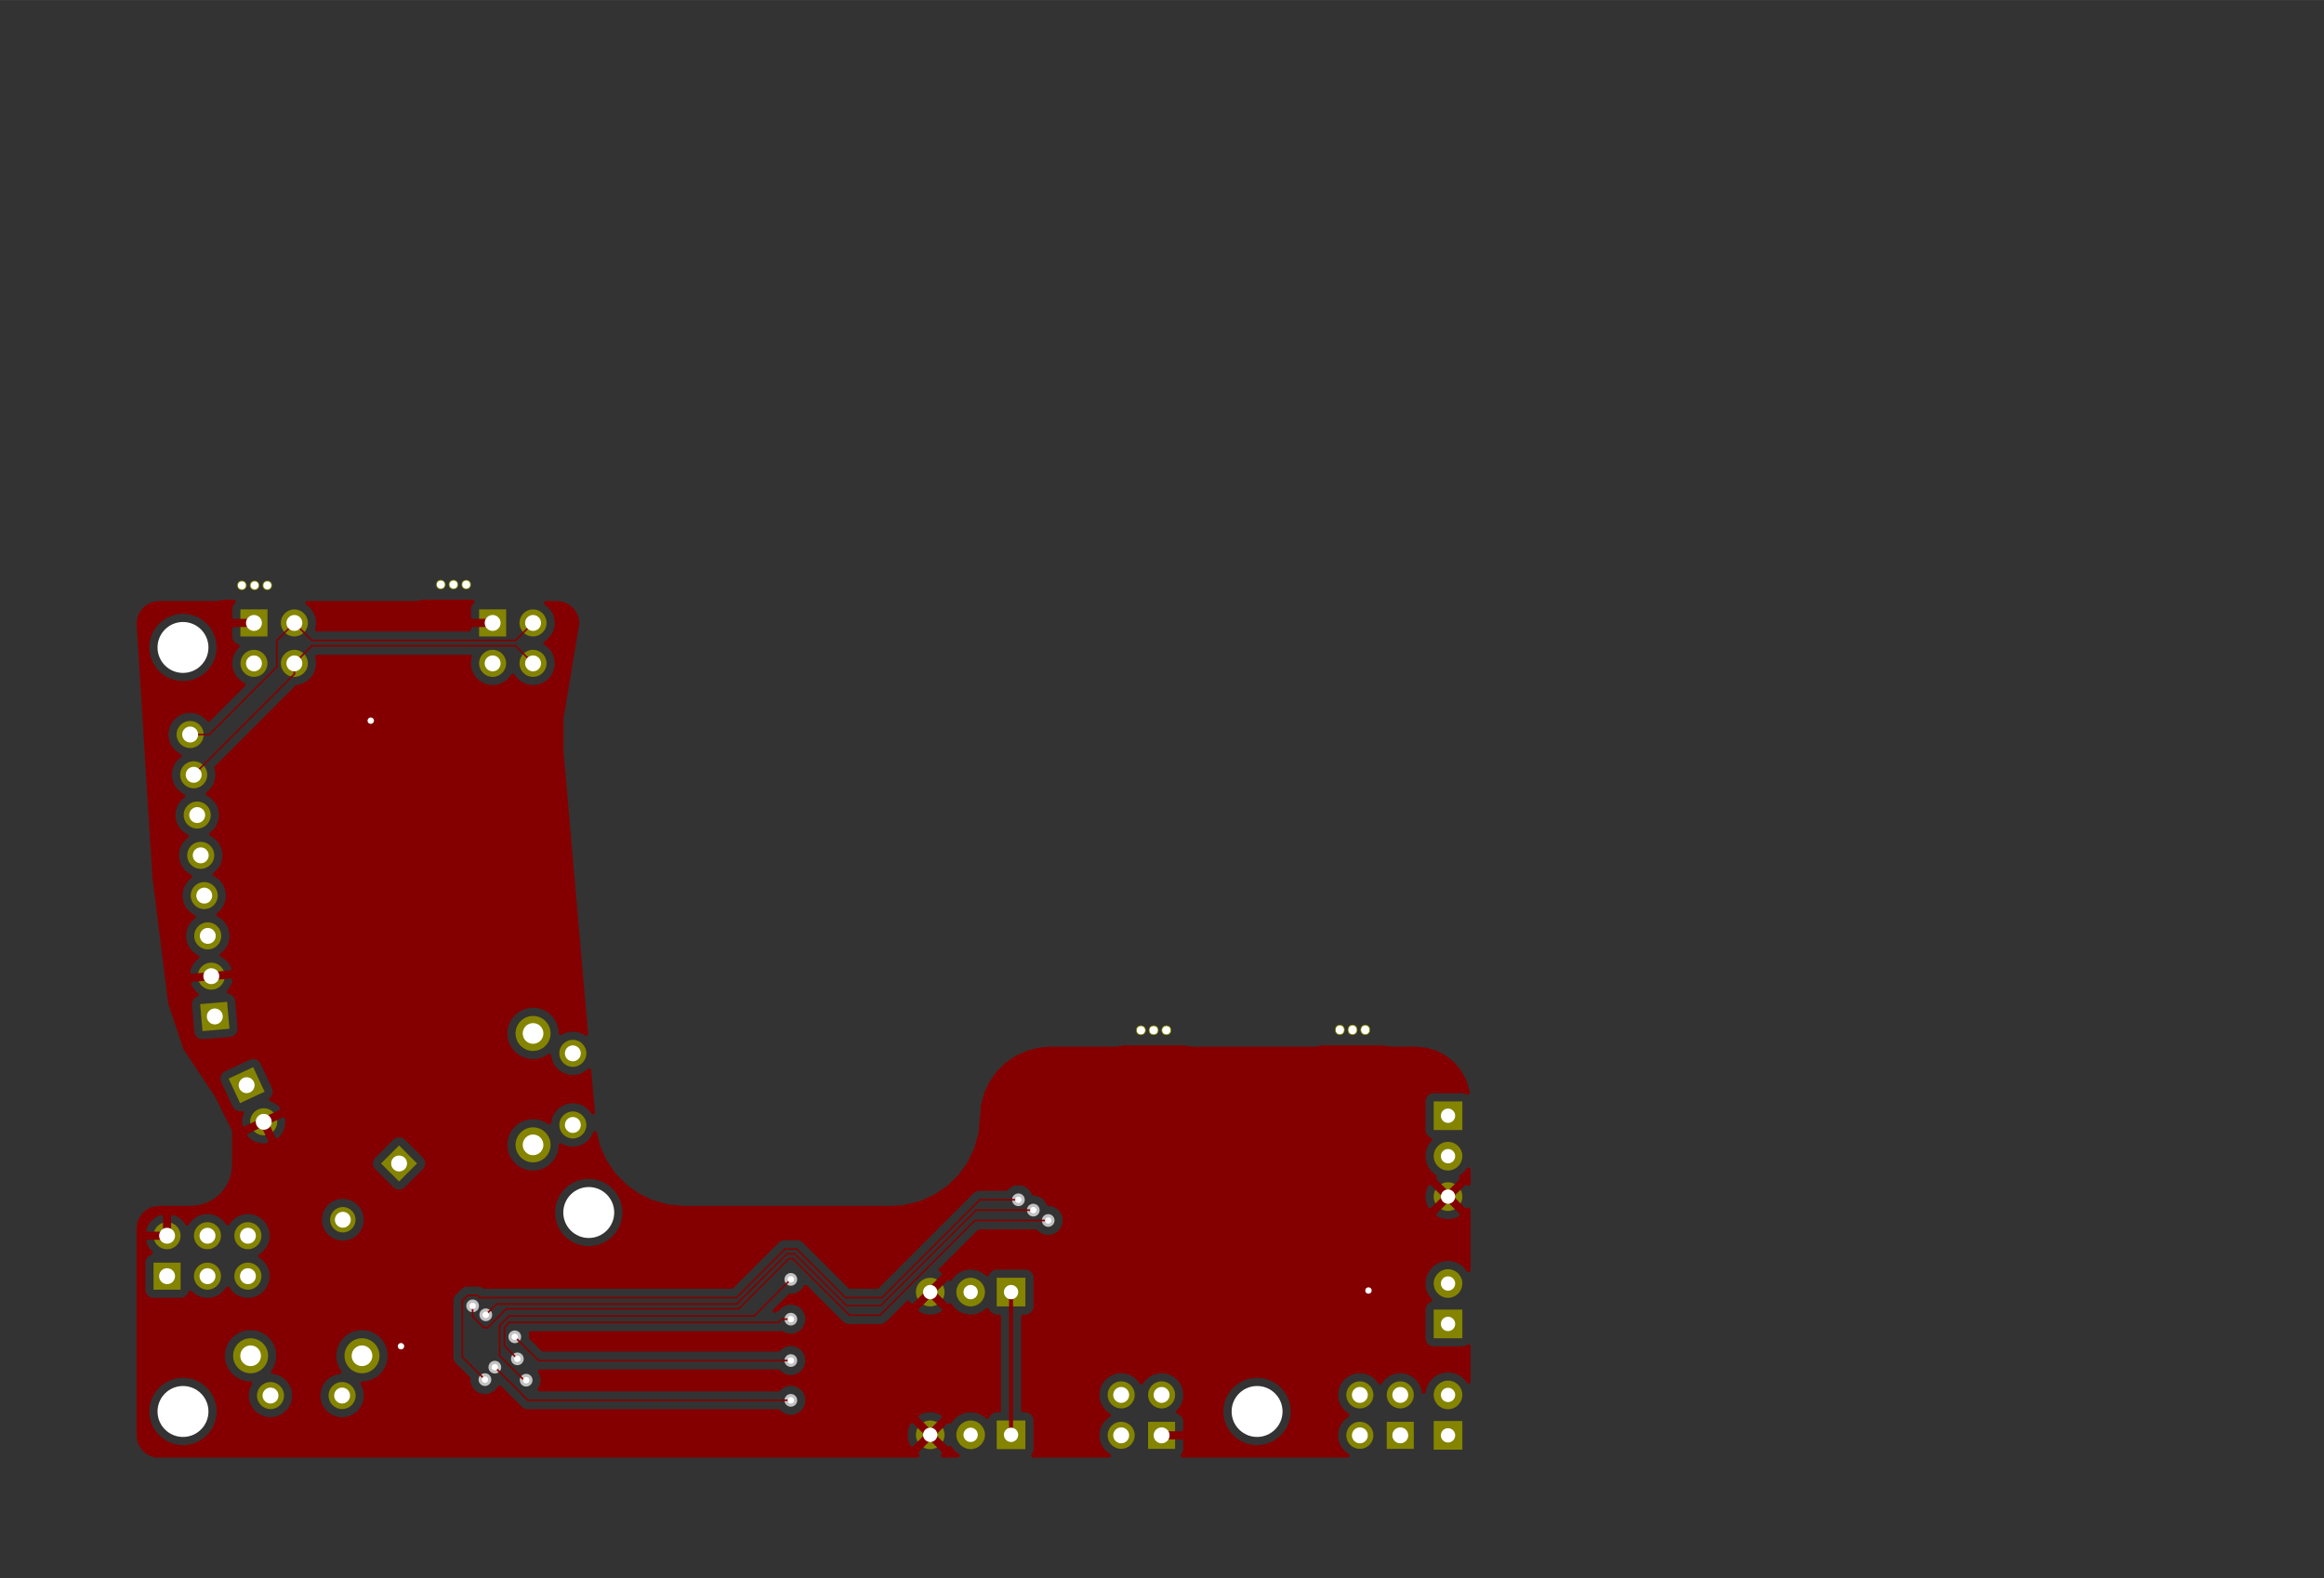 <?xml version="1.0" standalone="no"?>
 <!DOCTYPE svg PUBLIC "-//W3C//DTD SVG 1.1//EN" 
 "http://www.w3.org/Graphics/SVG/1.1/DTD/svg11.dtd"> 
<svg xmlns="http://www.w3.org/2000/svg" version="1.1" 
    width="14.605cm" height="9.914cm" viewBox="0 0 57500 39030 ">
<rect x="0" y="0" width="57500" height="39030" fill="#333333" stroke="none"/>
<title>SVG Picture created as lefty_lucy-F.Cu.svg date 2018/08/28 14:25:23 </title>
  <desc>Picture generated by PCBNEW </desc>
<g style="fill:#000000; fill-opacity:1;stroke:#000000; stroke-opacity:1;
stroke-linecap:round; stroke-linejoin:round; "
 transform="translate(0 0) scale(1 1)">
</g>
<g style="fill:#000000; fill-opacity:0.0; 
stroke:#000000; stroke-width:-0; stroke-opacity:1; 
stroke-linecap:round; stroke-linejoin:round;">
</g>
<g style="fill:#848400; fill-opacity:0.0; 
stroke:#848400; stroke-width:-0; stroke-opacity:1; 
stroke-linecap:round; stroke-linejoin:round;">
</g>
<g style="fill:#848400; fill-opacity:1.0; 
stroke:#848400; stroke-width:0; stroke-opacity:1; 
stroke-linecap:round; stroke-linejoin:round;">
<circle cx="28858.3" cy="25482.3" r="118.11" /> 
</g>
<g style="fill:#848400; fill-opacity:1.0; 
stroke:#848400; stroke-width:39.37; stroke-opacity:1; 
stroke-linecap:round; stroke-linejoin:round;">
</g>
<g style="fill:#848400; fill-opacity:1.0; 
stroke:#848400; stroke-width:0; stroke-opacity:1; 
stroke-linecap:round; stroke-linejoin:round;">
<circle cx="33149.6" cy="25462.6" r="118.11" /> 
</g>
<g style="fill:#848400; fill-opacity:1.0; 
stroke:#848400; stroke-width:39.37; stroke-opacity:1; 
stroke-linecap:round; stroke-linejoin:round;">
</g>
<g style="fill:#848400; fill-opacity:1.0; 
stroke:#848400; stroke-width:0; stroke-opacity:1; 
stroke-linecap:round; stroke-linejoin:round;">
<circle cx="28543.3" cy="25482.3" r="118.11" /> 
</g>
<g style="fill:#848400; fill-opacity:1.0; 
stroke:#848400; stroke-width:39.37; stroke-opacity:1; 
stroke-linecap:round; stroke-linejoin:round;">
</g>
<g style="fill:#848400; fill-opacity:1.0; 
stroke:#848400; stroke-width:0; stroke-opacity:1; 
stroke-linecap:round; stroke-linejoin:round;">
<circle cx="33464.6" cy="25462.6" r="118.11" /> 
</g>
<g style="fill:#848400; fill-opacity:1.0; 
stroke:#848400; stroke-width:39.37; stroke-opacity:1; 
stroke-linecap:round; stroke-linejoin:round;">
</g>
<g style="fill:#848400; fill-opacity:1.0; 
stroke:#848400; stroke-width:0; stroke-opacity:1; 
stroke-linecap:round; stroke-linejoin:round;">
<circle cx="33779.5" cy="25462.6" r="118.11" /> 
</g>
<g style="fill:#848400; fill-opacity:1.0; 
stroke:#848400; stroke-width:39.37; stroke-opacity:1; 
stroke-linecap:round; stroke-linejoin:round;">
</g>
<g style="fill:#848400; fill-opacity:1.0; 
stroke:#848400; stroke-width:0; stroke-opacity:1; 
stroke-linecap:round; stroke-linejoin:round;">
<circle cx="28228.3" cy="25482.3" r="118.11" /> 
</g>
<g style="fill:#848400; fill-opacity:1.0; 
stroke:#848400; stroke-width:39.37; stroke-opacity:1; 
stroke-linecap:round; stroke-linejoin:round;">
</g>
<g style="fill:#848400; fill-opacity:1.0; 
stroke:#848400; stroke-width:0; stroke-opacity:1; 
stroke-linecap:round; stroke-linejoin:round;">
<circle cx="33149.6" cy="25482.3" r="118.11" /> 
</g>
<g style="fill:#848400; fill-opacity:1.0; 
stroke:#848400; stroke-width:39.37; stroke-opacity:1; 
stroke-linecap:round; stroke-linejoin:round;">
</g>
<g style="fill:#848400; fill-opacity:1.0; 
stroke:#848400; stroke-width:0; stroke-opacity:1; 
stroke-linecap:round; stroke-linejoin:round;">
<circle cx="33779.5" cy="25482.3" r="118.11" /> 
</g>
<g style="fill:#848400; fill-opacity:1.0; 
stroke:#848400; stroke-width:39.37; stroke-opacity:1; 
stroke-linecap:round; stroke-linejoin:round;">
</g>
<g style="fill:#848400; fill-opacity:1.0; 
stroke:#848400; stroke-width:0; stroke-opacity:1; 
stroke-linecap:round; stroke-linejoin:round;">
<circle cx="33464.6" cy="25482.3" r="118.11" /> 
</g>
<g style="fill:#848400; fill-opacity:1.0; 
stroke:#848400; stroke-width:39.37; stroke-opacity:1; 
stroke-linecap:round; stroke-linejoin:round;">
</g>
<g style="fill:#848400; fill-opacity:1.0; 
stroke:#848400; stroke-width:0; stroke-opacity:1; 
stroke-linecap:round; stroke-linejoin:round;">
<circle cx="28228.3" cy="25482.3" r="118.11" /> 
</g>
<g style="fill:#848400; fill-opacity:1.0; 
stroke:#848400; stroke-width:39.37; stroke-opacity:1; 
stroke-linecap:round; stroke-linejoin:round;">
</g>
<g style="fill:#848400; fill-opacity:1.0; 
stroke:#848400; stroke-width:0; stroke-opacity:1; 
stroke-linecap:round; stroke-linejoin:round;">
<circle cx="28543.3" cy="25482.3" r="118.11" /> 
</g>
<g style="fill:#848400; fill-opacity:1.0; 
stroke:#848400; stroke-width:39.37; stroke-opacity:1; 
stroke-linecap:round; stroke-linejoin:round;">
</g>
<g style="fill:#848400; fill-opacity:1.0; 
stroke:#848400; stroke-width:0; stroke-opacity:1; 
stroke-linecap:round; stroke-linejoin:round;">
<circle cx="28858.3" cy="25482.3" r="118.11" /> 
</g>
<g style="fill:#848400; fill-opacity:1.0; 
stroke:#848400; stroke-width:39.37; stroke-opacity:1; 
stroke-linecap:round; stroke-linejoin:round;">
</g>
<g style="fill:#848400; fill-opacity:1.0; 
stroke:#848400; stroke-width:0; stroke-opacity:1; 
stroke-linecap:round; stroke-linejoin:round;">
<circle cx="10905.5" cy="14458.7" r="118.11" /> 
</g>
<g style="fill:#848400; fill-opacity:1.0; 
stroke:#848400; stroke-width:39.37; stroke-opacity:1; 
stroke-linecap:round; stroke-linejoin:round;">
</g>
<g style="fill:#848400; fill-opacity:1.0; 
stroke:#848400; stroke-width:0; stroke-opacity:1; 
stroke-linecap:round; stroke-linejoin:round;">
<circle cx="11220.5" cy="14458.7" r="118.11" /> 
</g>
<g style="fill:#848400; fill-opacity:1.0; 
stroke:#848400; stroke-width:39.37; stroke-opacity:1; 
stroke-linecap:round; stroke-linejoin:round;">
</g>
<g style="fill:#848400; fill-opacity:1.0; 
stroke:#848400; stroke-width:0; stroke-opacity:1; 
stroke-linecap:round; stroke-linejoin:round;">
<circle cx="11535.4" cy="14458.7" r="118.11" /> 
</g>
<g style="fill:#848400; fill-opacity:1.0; 
stroke:#848400; stroke-width:39.37; stroke-opacity:1; 
stroke-linecap:round; stroke-linejoin:round;">
</g>
<g style="fill:#848400; fill-opacity:1.0; 
stroke:#848400; stroke-width:0; stroke-opacity:1; 
stroke-linecap:round; stroke-linejoin:round;">
<circle cx="6614.17" cy="14478.3" r="118.11" /> 
</g>
<g style="fill:#848400; fill-opacity:1.0; 
stroke:#848400; stroke-width:39.37; stroke-opacity:1; 
stroke-linecap:round; stroke-linejoin:round;">
</g>
<g style="fill:#848400; fill-opacity:1.0; 
stroke:#848400; stroke-width:0; stroke-opacity:1; 
stroke-linecap:round; stroke-linejoin:round;">
<circle cx="5984.25" cy="14478.3" r="118.11" /> 
</g>
<g style="fill:#848400; fill-opacity:1.0; 
stroke:#848400; stroke-width:39.37; stroke-opacity:1; 
stroke-linecap:round; stroke-linejoin:round;">
</g>
<g style="fill:#848400; fill-opacity:1.0; 
stroke:#848400; stroke-width:0; stroke-opacity:1; 
stroke-linecap:round; stroke-linejoin:round;">
<circle cx="6299.21" cy="14478.3" r="118.11" /> 
</g>
<g style="fill:#848400; fill-opacity:1.0; 
stroke:#848400; stroke-width:39.37; stroke-opacity:1; 
stroke-linecap:round; stroke-linejoin:round;">
</g>
<g style="fill:#848400; fill-opacity:1.0; 
stroke:#848400; stroke-width:669.291; stroke-opacity:1; 
stroke-linecap:round; stroke-linejoin:round;">
</g>
<g style="fill:#848400; fill-opacity:0.0; 
stroke:#848400; stroke-width:669.291; stroke-opacity:1; 
stroke-linecap:round; stroke-linejoin:round;">
<path d="M33645 34501
L33645 34501
" />
<path d="M33645 35501
L33645 35501
" />
<path d="M34645 34501
L34645 34501
" />
</g>
<g style="fill:#848400; fill-opacity:0.0; 
stroke:#848400; stroke-width:0; stroke-opacity:1; 
stroke-linecap:round; stroke-linejoin:round;">
</g>
<g style="fill:#848400; fill-opacity:1.0; 
stroke:#848400; stroke-width:0; stroke-opacity:1; 
stroke-linecap:round; stroke-linejoin:round;">
<polyline style="fill-rule:evenodd;"
points="34980,35836
34311,35836
34311,35167
34980,35167
34980,35836
" /> 
<circle cx="35826.8" cy="29596.5" r="354.331" /> 
</g>
<g style="fill:#848400; fill-opacity:1.0; 
stroke:#848400; stroke-width:39.37; stroke-opacity:1; 
stroke-linecap:round; stroke-linejoin:round;">
</g>
<g style="fill:#848400; fill-opacity:1.0; 
stroke:#848400; stroke-width:0; stroke-opacity:1; 
stroke-linecap:round; stroke-linejoin:round;">
<circle cx="35826.8" cy="28596.5" r="354.331" /> 
</g>
<g style="fill:#848400; fill-opacity:1.0; 
stroke:#848400; stroke-width:39.37; stroke-opacity:1; 
stroke-linecap:round; stroke-linejoin:round;">
</g>
<g style="fill:#848400; fill-opacity:1.0; 
stroke:#848400; stroke-width:0; stroke-opacity:1; 
stroke-linecap:round; stroke-linejoin:round;">
<polyline style="fill-rule:evenodd;"
points="35472,27242
36181,27242
36181,27950
35472,27950
35472,27242
" /> 
<circle cx="23015.7" cy="35489.1" r="354.331" /> 
</g>
<g style="fill:#848400; fill-opacity:1.0; 
stroke:#848400; stroke-width:39.37; stroke-opacity:1; 
stroke-linecap:round; stroke-linejoin:round;">
</g>
<g style="fill:#848400; fill-opacity:1.0; 
stroke:#848400; stroke-width:0; stroke-opacity:1; 
stroke-linecap:round; stroke-linejoin:round;">
<circle cx="24015.7" cy="35489.1" r="354.331" /> 
</g>
<g style="fill:#848400; fill-opacity:1.0; 
stroke:#848400; stroke-width:39.37; stroke-opacity:1; 
stroke-linecap:round; stroke-linejoin:round;">
</g>
<g style="fill:#848400; fill-opacity:1.0; 
stroke:#848400; stroke-width:0; stroke-opacity:1; 
stroke-linecap:round; stroke-linejoin:round;">
<polyline style="fill-rule:evenodd;"
points="25370,35134
25370,35843
24661,35843
24661,35134
25370,35134
" /> 
<circle cx="23015.7" cy="31958.7" r="354.331" /> 
</g>
<g style="fill:#848400; fill-opacity:1.0; 
stroke:#848400; stroke-width:39.37; stroke-opacity:1; 
stroke-linecap:round; stroke-linejoin:round;">
</g>
<g style="fill:#848400; fill-opacity:1.0; 
stroke:#848400; stroke-width:0; stroke-opacity:1; 
stroke-linecap:round; stroke-linejoin:round;">
<circle cx="24015.7" cy="31958.7" r="354.331" /> 
</g>
<g style="fill:#848400; fill-opacity:1.0; 
stroke:#848400; stroke-width:39.37; stroke-opacity:1; 
stroke-linecap:round; stroke-linejoin:round;">
</g>
<g style="fill:#848400; fill-opacity:1.0; 
stroke:#848400; stroke-width:0; stroke-opacity:1; 
stroke-linecap:round; stroke-linejoin:round;">
<polyline style="fill-rule:evenodd;"
points="25370,31604
25370,32312
24661,32312
24661,31604
25370,31604
" /> 
</g>
<g style="fill:#848400; fill-opacity:1.0; 
stroke:#848400; stroke-width:669.291; stroke-opacity:1; 
stroke-linecap:round; stroke-linejoin:round;">
</g>
<g style="fill:#848400; fill-opacity:0.0; 
stroke:#848400; stroke-width:669.291; stroke-opacity:1; 
stroke-linecap:round; stroke-linejoin:round;">
<path d="M27740 34501
L27740 34501
" />
<path d="M27740 35501
L27740 35501
" />
<path d="M28740 34501
L28740 34501
" />
</g>
<g style="fill:#848400; fill-opacity:0.0; 
stroke:#848400; stroke-width:0; stroke-opacity:1; 
stroke-linecap:round; stroke-linejoin:round;">
</g>
<g style="fill:#848400; fill-opacity:1.0; 
stroke:#848400; stroke-width:0; stroke-opacity:1; 
stroke-linecap:round; stroke-linejoin:round;">
<polyline style="fill-rule:evenodd;"
points="29074,35836
28405,35836
28405,35167
29074,35167
29074,35836
" /> 
</g>
<g style="fill:#848400; fill-opacity:1.0; 
stroke:#848400; stroke-width:669.291; stroke-opacity:1; 
stroke-linecap:round; stroke-linejoin:round;">
</g>
<g style="fill:#848400; fill-opacity:0.0; 
stroke:#848400; stroke-width:669.291; stroke-opacity:1; 
stroke-linecap:round; stroke-linejoin:round;">
<path d="M7283 16407
L7283 16407
" />
<path d="M7283 15407
L7283 15407
" />
<path d="M6283 16407
L6283 16407
" />
</g>
<g style="fill:#848400; fill-opacity:0.0; 
stroke:#848400; stroke-width:0; stroke-opacity:1; 
stroke-linecap:round; stroke-linejoin:round;">
</g>
<g style="fill:#848400; fill-opacity:1.0; 
stroke:#848400; stroke-width:0; stroke-opacity:1; 
stroke-linecap:round; stroke-linejoin:round;">
<polyline style="fill-rule:evenodd;"
points="6618,15742
5948,15742
5948,15072
6618,15072
6618,15742
" /> 
<polyline style="fill-rule:evenodd;"
points="9874,28331
10319,28777
9874,29222
9428,28777
9874,28331
" /> 
<circle cx="8482.37" cy="30169.2" r="314.961" /> 
</g>
<g style="fill:#848400; fill-opacity:1.0; 
stroke:#848400; stroke-width:39.37; stroke-opacity:1; 
stroke-linecap:round; stroke-linejoin:round;">
</g>
<g style="fill:#848400; fill-opacity:1.0; 
stroke:#848400; stroke-width:0; stroke-opacity:1; 
stroke-linecap:round; stroke-linejoin:round;">
<circle cx="14173.2" cy="26053.2" r="334.646" /> 
</g>
<g style="fill:#848400; fill-opacity:1.0; 
stroke:#848400; stroke-width:39.37; stroke-opacity:1; 
stroke-linecap:round; stroke-linejoin:round;">
</g>
<g style="fill:#848400; fill-opacity:1.0; 
stroke:#848400; stroke-width:0; stroke-opacity:1; 
stroke-linecap:round; stroke-linejoin:round;">
<circle cx="14173.2" cy="27824.8" r="334.646" /> 
</g>
<g style="fill:#848400; fill-opacity:1.0; 
stroke:#848400; stroke-width:39.37; stroke-opacity:1; 
stroke-linecap:round; stroke-linejoin:round;">
</g>
<g style="fill:#848400; fill-opacity:1.0; 
stroke:#848400; stroke-width:0; stroke-opacity:1; 
stroke-linecap:round; stroke-linejoin:round;">
<circle cx="13189" cy="25561" r="433.071" /> 
</g>
<g style="fill:#848400; fill-opacity:1.0; 
stroke:#848400; stroke-width:39.37; stroke-opacity:1; 
stroke-linecap:round; stroke-linejoin:round;">
</g>
<g style="fill:#848400; fill-opacity:1.0; 
stroke:#848400; stroke-width:0; stroke-opacity:1; 
stroke-linecap:round; stroke-linejoin:round;">
<circle cx="13189" cy="28316.9" r="433.071" /> 
</g>
<g style="fill:#848400; fill-opacity:1.0; 
stroke:#848400; stroke-width:39.37; stroke-opacity:1; 
stroke-linecap:round; stroke-linejoin:round;">
</g>
<g style="fill:#848400; fill-opacity:1.0; 
stroke:#848400; stroke-width:669.291; stroke-opacity:1; 
stroke-linecap:round; stroke-linejoin:round;">
</g>
<g style="fill:#848400; fill-opacity:0.0; 
stroke:#848400; stroke-width:669.291; stroke-opacity:1; 
stroke-linecap:round; stroke-linejoin:round;">
<path d="M13188 16407
L13188 16407
" />
<path d="M13188 15407
L13188 15407
" />
<path d="M12188 16407
L12188 16407
" />
</g>
<g style="fill:#848400; fill-opacity:0.0; 
stroke:#848400; stroke-width:0; stroke-opacity:1; 
stroke-linecap:round; stroke-linejoin:round;">
</g>
<g style="fill:#848400; fill-opacity:1.0; 
stroke:#848400; stroke-width:0; stroke-opacity:1; 
stroke-linecap:round; stroke-linejoin:round;">
<polyline style="fill-rule:evenodd;"
points="12523,15742
11854,15742
11854,15072
12523,15072
12523,15742
" /> 
<circle cx="8464.57" cy="34517.7" r="334.646" /> 
</g>
<g style="fill:#848400; fill-opacity:1.0; 
stroke:#848400; stroke-width:39.37; stroke-opacity:1; 
stroke-linecap:round; stroke-linejoin:round;">
</g>
<g style="fill:#848400; fill-opacity:1.0; 
stroke:#848400; stroke-width:0; stroke-opacity:1; 
stroke-linecap:round; stroke-linejoin:round;">
<circle cx="6692.91" cy="34517.7" r="334.646" /> 
</g>
<g style="fill:#848400; fill-opacity:1.0; 
stroke:#848400; stroke-width:39.37; stroke-opacity:1; 
stroke-linecap:round; stroke-linejoin:round;">
</g>
<g style="fill:#848400; fill-opacity:1.0; 
stroke:#848400; stroke-width:0; stroke-opacity:1; 
stroke-linecap:round; stroke-linejoin:round;">
<circle cx="8956.69" cy="33533.5" r="433.071" /> 
</g>
<g style="fill:#848400; fill-opacity:1.0; 
stroke:#848400; stroke-width:39.37; stroke-opacity:1; 
stroke-linecap:round; stroke-linejoin:round;">
</g>
<g style="fill:#848400; fill-opacity:1.0; 
stroke:#848400; stroke-width:0; stroke-opacity:1; 
stroke-linecap:round; stroke-linejoin:round;">
<circle cx="6200.79" cy="33533.5" r="433.071" /> 
</g>
<g style="fill:#848400; fill-opacity:1.0; 
stroke:#848400; stroke-width:39.37; stroke-opacity:1; 
stroke-linecap:round; stroke-linejoin:round;">
</g>
<g style="fill:#848400; fill-opacity:1.0; 
stroke:#848400; stroke-width:669.291; stroke-opacity:1; 
stroke-linecap:round; stroke-linejoin:round;">
</g>
<g style="fill:#848400; fill-opacity:0.0; 
stroke:#848400; stroke-width:669.291; stroke-opacity:1; 
stroke-linecap:round; stroke-linejoin:round;">
<path d="M4704 18167
L4704 18167
" />
<path d="M4792 19163
L4792 19163
" />
<path d="M4879 20159
L4879 20159
" />
<path d="M4966 21155
L4966 21155
" />
<path d="M5053 22151
L5053 22151
" />
<path d="M5140 23148
L5140 23148
" />
<path d="M5227 24144
L5227 24144
" />
</g>
<g style="fill:#848400; fill-opacity:0.0; 
stroke:#848400; stroke-width:0; stroke-opacity:1; 
stroke-linecap:round; stroke-linejoin:round;">
</g>
<g style="fill:#848400; fill-opacity:1.0; 
stroke:#848400; stroke-width:0; stroke-opacity:1; 
stroke-linecap:round; stroke-linejoin:round;">
<polyline style="fill-rule:evenodd;"
points="5619,24778
5677,25444
5010,25503
4952,24836
5619,24778
" /> 
</g>
<g style="fill:#848400; fill-opacity:1.0; 
stroke:#848400; stroke-width:669.291; stroke-opacity:1; 
stroke-linecap:round; stroke-linejoin:round;">
</g>
<g style="fill:#848400; fill-opacity:0.0; 
stroke:#848400; stroke-width:669.291; stroke-opacity:1; 
stroke-linecap:round; stroke-linejoin:round;">
<path d="M6524 27746
L6524 27746
" />
</g>
<g style="fill:#848400; fill-opacity:0.0; 
stroke:#848400; stroke-width:0; stroke-opacity:1; 
stroke-linecap:round; stroke-linejoin:round;">
</g>
<g style="fill:#848400; fill-opacity:1.0; 
stroke:#848400; stroke-width:0; stroke-opacity:1; 
stroke-linecap:round; stroke-linejoin:round;">
<polyline style="fill-rule:evenodd;"
points="5940,27285
5657,26678
6264,26395
6547,27002
5940,27285
" /> 
</g>
<g style="fill:#848400; fill-opacity:1.0; 
stroke:#848400; stroke-width:669.291; stroke-opacity:1; 
stroke-linecap:round; stroke-linejoin:round;">
</g>
<g style="fill:#848400; fill-opacity:0.0; 
stroke:#848400; stroke-width:669.291; stroke-opacity:1; 
stroke-linecap:round; stroke-linejoin:round;">
<path d="M6133 30564
L6133 30564
" />
<path d="M6133 31564
L6133 31564
" />
<path d="M5133 30564
L5133 30564
" />
<path d="M5133 31564
L5133 31564
" />
<path d="M4133 30564
L4133 30564
" />
</g>
<g style="fill:#848400; fill-opacity:0.0; 
stroke:#848400; stroke-width:0; stroke-opacity:1; 
stroke-linecap:round; stroke-linejoin:round;">
</g>
<g style="fill:#848400; fill-opacity:1.0; 
stroke:#848400; stroke-width:0; stroke-opacity:1; 
stroke-linecap:round; stroke-linejoin:round;">
<polyline style="fill-rule:evenodd;"
points="4468,31899
3799,31899
3799,31230
4468,31230
4468,31899
" /> 
<circle cx="35826.8" cy="34502" r="354.331" /> 
</g>
<g style="fill:#848400; fill-opacity:1.0; 
stroke:#848400; stroke-width:39.37; stroke-opacity:1; 
stroke-linecap:round; stroke-linejoin:round;">
</g>
<g style="fill:#848400; fill-opacity:1.0; 
stroke:#848400; stroke-width:0; stroke-opacity:1; 
stroke-linecap:round; stroke-linejoin:round;">
<polyline style="fill-rule:evenodd;"
points="36181,35856
35472,35856
35472,35147
36181,35147
36181,35856
" /> 
<circle cx="35826.8" cy="31746.1" r="354.331" /> 
</g>
<g style="fill:#848400; fill-opacity:1.0; 
stroke:#848400; stroke-width:39.37; stroke-opacity:1; 
stroke-linecap:round; stroke-linejoin:round;">
</g>
<g style="fill:#848400; fill-opacity:1.0; 
stroke:#848400; stroke-width:0; stroke-opacity:1; 
stroke-linecap:round; stroke-linejoin:round;">
<polyline style="fill-rule:evenodd;"
points="36181,33100
35472,33100
35472,32391
36181,32391
36181,33100
" /> 
</g>
<g style="fill:#C2C2C2; fill-opacity:1.0; 
stroke:#C2C2C2; stroke-width:0; stroke-opacity:1; 
stroke-linecap:round; stroke-linejoin:round;">
<circle cx="9173.23" cy="17824.8" r="157.48" /> 
</g>
<g style="fill:#C2C2C2; fill-opacity:1.0; 
stroke:#C2C2C2; stroke-width:39.37; stroke-opacity:1; 
stroke-linecap:round; stroke-linejoin:round;">
</g>
<g style="fill:#C2C2C2; fill-opacity:1.0; 
stroke:#C2C2C2; stroke-width:0; stroke-opacity:1; 
stroke-linecap:round; stroke-linejoin:round;">
<circle cx="33858.3" cy="31919.3" r="157.48" /> 
</g>
<g style="fill:#C2C2C2; fill-opacity:1.0; 
stroke:#C2C2C2; stroke-width:39.37; stroke-opacity:1; 
stroke-linecap:round; stroke-linejoin:round;">
</g>
<g style="fill:#C2C2C2; fill-opacity:1.0; 
stroke:#C2C2C2; stroke-width:0; stroke-opacity:1; 
stroke-linecap:round; stroke-linejoin:round;">
<circle cx="9921.26" cy="33297.2" r="157.48" /> 
</g>
<g style="fill:#C2C2C2; fill-opacity:1.0; 
stroke:#C2C2C2; stroke-width:39.37; stroke-opacity:1; 
stroke-linecap:round; stroke-linejoin:round;">
</g>
<g style="fill:#C2C2C2; fill-opacity:1.0; 
stroke:#C2C2C2; stroke-width:0; stroke-opacity:1; 
stroke-linecap:round; stroke-linejoin:round;">
<circle cx="13017.9" cy="34137.6" r="157.48" /> 
</g>
<g style="fill:#C2C2C2; fill-opacity:1.0; 
stroke:#C2C2C2; stroke-width:39.37; stroke-opacity:1; 
stroke-linecap:round; stroke-linejoin:round;">
</g>
<g style="fill:#C2C2C2; fill-opacity:1.0; 
stroke:#C2C2C2; stroke-width:0; stroke-opacity:1; 
stroke-linecap:round; stroke-linejoin:round;">
<circle cx="19566.9" cy="31643.7" r="157.48" /> 
</g>
<g style="fill:#C2C2C2; fill-opacity:1.0; 
stroke:#C2C2C2; stroke-width:39.37; stroke-opacity:1; 
stroke-linecap:round; stroke-linejoin:round;">
</g>
<g style="fill:#C2C2C2; fill-opacity:1.0; 
stroke:#C2C2C2; stroke-width:0; stroke-opacity:1; 
stroke-linecap:round; stroke-linejoin:round;">
<circle cx="19566.9" cy="32628" r="157.48" /> 
</g>
<g style="fill:#C2C2C2; fill-opacity:1.0; 
stroke:#C2C2C2; stroke-width:39.37; stroke-opacity:1; 
stroke-linecap:round; stroke-linejoin:round;">
</g>
<g style="fill:#C2C2C2; fill-opacity:1.0; 
stroke:#C2C2C2; stroke-width:0; stroke-opacity:1; 
stroke-linecap:round; stroke-linejoin:round;">
<circle cx="12800.2" cy="33609.5" r="157.48" /> 
</g>
<g style="fill:#C2C2C2; fill-opacity:1.0; 
stroke:#C2C2C2; stroke-width:39.37; stroke-opacity:1; 
stroke-linecap:round; stroke-linejoin:round;">
</g>
<g style="fill:#C2C2C2; fill-opacity:1.0; 
stroke:#C2C2C2; stroke-width:0; stroke-opacity:1; 
stroke-linecap:round; stroke-linejoin:round;">
<circle cx="19566.9" cy="33651.6" r="157.48" /> 
</g>
<g style="fill:#C2C2C2; fill-opacity:1.0; 
stroke:#C2C2C2; stroke-width:39.37; stroke-opacity:1; 
stroke-linecap:round; stroke-linejoin:round;">
</g>
<g style="fill:#C2C2C2; fill-opacity:1.0; 
stroke:#C2C2C2; stroke-width:0; stroke-opacity:1; 
stroke-linecap:round; stroke-linejoin:round;">
<circle cx="12736.2" cy="33064.6" r="157.48" /> 
</g>
<g style="fill:#C2C2C2; fill-opacity:1.0; 
stroke:#C2C2C2; stroke-width:39.37; stroke-opacity:1; 
stroke-linecap:round; stroke-linejoin:round;">
</g>
<g style="fill:#C2C2C2; fill-opacity:1.0; 
stroke:#C2C2C2; stroke-width:0; stroke-opacity:1; 
stroke-linecap:round; stroke-linejoin:round;">
<circle cx="19566.9" cy="34635.8" r="157.48" /> 
</g>
<g style="fill:#C2C2C2; fill-opacity:1.0; 
stroke:#C2C2C2; stroke-width:39.37; stroke-opacity:1; 
stroke-linecap:round; stroke-linejoin:round;">
</g>
<g style="fill:#C2C2C2; fill-opacity:1.0; 
stroke:#C2C2C2; stroke-width:0; stroke-opacity:1; 
stroke-linecap:round; stroke-linejoin:round;">
<circle cx="12242.9" cy="33815.5" r="157.48" /> 
</g>
<g style="fill:#C2C2C2; fill-opacity:1.0; 
stroke:#C2C2C2; stroke-width:39.37; stroke-opacity:1; 
stroke-linecap:round; stroke-linejoin:round;">
</g>
<g style="fill:#C2C2C2; fill-opacity:1.0; 
stroke:#C2C2C2; stroke-width:0; stroke-opacity:1; 
stroke-linecap:round; stroke-linejoin:round;">
<circle cx="25196.9" cy="29675.2" r="157.48" /> 
</g>
<g style="fill:#C2C2C2; fill-opacity:1.0; 
stroke:#C2C2C2; stroke-width:39.37; stroke-opacity:1; 
stroke-linecap:round; stroke-linejoin:round;">
</g>
<g style="fill:#C2C2C2; fill-opacity:1.0; 
stroke:#C2C2C2; stroke-width:0; stroke-opacity:1; 
stroke-linecap:round; stroke-linejoin:round;">
<circle cx="11998.1" cy="34123.8" r="157.48" /> 
</g>
<g style="fill:#C2C2C2; fill-opacity:1.0; 
stroke:#C2C2C2; stroke-width:39.37; stroke-opacity:1; 
stroke-linecap:round; stroke-linejoin:round;">
</g>
<g style="fill:#C2C2C2; fill-opacity:1.0; 
stroke:#C2C2C2; stroke-width:0; stroke-opacity:1; 
stroke-linecap:round; stroke-linejoin:round;">
<circle cx="25933.9" cy="30187" r="157.48" /> 
</g>
<g style="fill:#C2C2C2; fill-opacity:1.0; 
stroke:#C2C2C2; stroke-width:39.37; stroke-opacity:1; 
stroke-linecap:round; stroke-linejoin:round;">
</g>
<g style="fill:#C2C2C2; fill-opacity:1.0; 
stroke:#C2C2C2; stroke-width:0; stroke-opacity:1; 
stroke-linecap:round; stroke-linejoin:round;">
<circle cx="11694" cy="32299.1" r="157.48" /> 
</g>
<g style="fill:#C2C2C2; fill-opacity:1.0; 
stroke:#C2C2C2; stroke-width:39.37; stroke-opacity:1; 
stroke-linecap:round; stroke-linejoin:round;">
</g>
<g style="fill:#C2C2C2; fill-opacity:1.0; 
stroke:#C2C2C2; stroke-width:0; stroke-opacity:1; 
stroke-linecap:round; stroke-linejoin:round;">
<circle cx="25565.5" cy="29931.1" r="157.48" /> 
</g>
<g style="fill:#C2C2C2; fill-opacity:1.0; 
stroke:#C2C2C2; stroke-width:39.37; stroke-opacity:1; 
stroke-linecap:round; stroke-linejoin:round;">
</g>
<g style="fill:#C2C2C2; fill-opacity:1.0; 
stroke:#C2C2C2; stroke-width:0; stroke-opacity:1; 
stroke-linecap:round; stroke-linejoin:round;">
<circle cx="12019.6" cy="32520.4" r="157.48" /> 
</g>
<g style="fill:#C2C2C2; fill-opacity:1.0; 
stroke:#C2C2C2; stroke-width:39.37; stroke-opacity:1; 
stroke-linecap:round; stroke-linejoin:round;">
</g>
<g style="fill:#840000; fill-opacity:1.0; 
stroke:#840000; stroke-width:39.37; stroke-opacity:1; 
stroke-linecap:round; stroke-linejoin:round;">
</g>
<g style="fill:#840000; fill-opacity:0.0; 
stroke:#840000; stroke-width:39.37; stroke-opacity:1; 
stroke-linecap:round; stroke-linejoin:round;">
<path d="M12966 34137
L13017 34137
" />
<path d="M12362 33533
L12966 34137
" />
<path d="M12362 32785
L12362 33533
" />
<path d="M12598 32549
L12362 32785
" />
<path d="M19566 31643
L18661 32549
" />
<path d="M18661 32549
L12598 32549
" />
<path d="M19566 32627
L19344 32627
" />
<path d="M12642 33452
L12800 33609
" />
<path d="M19265 32706
L12607 32706
" />
<path d="M12480 33289
L12642 33452
" />
<path d="M12607 32706
L12480 32834
" />
<path d="M12480 32834
L12480 33289
" />
<path d="M19344 32627
L19265 32706
" />
<path d="M19566 33651
L13323 33651
" />
<path d="M12893 33222
L12736 33064
" />
<path d="M13323 33651
L12893 33222
" />
<path d="M12400 33972
L12242 33815
" />
<path d="M19566 34635
L13063 34635
" />
<path d="M13063 34635
L12400 33972
" />
</g>
<g style="fill:#840000; fill-opacity:0.0; 
stroke:#840000; stroke-width:98.425; stroke-opacity:1; 
stroke-linecap:round; stroke-linejoin:round;">
<path d="M25015 32411
L25015 35489
" />
<path d="M25015 31958
L25015 32411
" />
</g>
<g style="fill:#840000; fill-opacity:0.0; 
stroke:#840000; stroke-width:39.37; stroke-opacity:1; 
stroke-linecap:round; stroke-linejoin:round;">
<path d="M24242 29675
L25196 29675
" />
<path d="M21821 32096
L24242 29675
" />
<path d="M20914 32096
L21821 32096
" />
<path d="M19713 30895
L20914 32096
" />
<path d="M18219 32096
L19420 30895
" />
<path d="M11438 33563
L11438 32176
" />
<path d="M11998 34123
L11438 33563
" />
<path d="M11438 32176
L11571 32043
" />
<path d="M19420 30895
L19713 30895
" />
<path d="M11571 32043
L11816 32043
" />
<path d="M11816 32043
L11870 32096
" />
<path d="M11870 32096
L18219 32096
" />
<path d="M24117 30187
L21774 32529
" />
<path d="M11693 32561
L11693 32521
" />
<path d="M19615 31131
L19518 31131
" />
<path d="M11969 32837
L11693 32561
" />
<path d="M21774 32529
L21013 32529
" />
<path d="M12064 32837
L11969 32837
" />
<path d="M18277 32372
L12529 32372
" />
<path d="M21013 32529
L19615 31131
" />
<path d="M11693 32521
L11693 32299
" />
<path d="M25933 30187
L24117 30187
" />
<path d="M12529 32372
L12064 32837
" />
<path d="M19518 31131
L18277 32372
" />
<path d="M12177 32362
L12019 32520
" />
<path d="M25565 29931
L24153 29931
" />
<path d="M12286 32253
L12177 32362
" />
<path d="M19664 31013
L19469 31013
" />
<path d="M21791 32293
L20944 32293
" />
<path d="M19469 31013
L18228 32253
" />
<path d="M20944 32293
L19664 31013
" />
<path d="M18228 32253
L12286 32253
" />
<path d="M24153 29931
L21791 32293
" />
<path d="M6948 15742
L7283 15407
" />
<path d="M6850 15840
L6948 15742
" />
<path d="M6850 16494
L6850 15840
" />
<path d="M5178 18167
L6850 16494
" />
<path d="M4704 18167
L5178 18167
" />
<path d="M12854 15742
L13188 15407
" />
<path d="M12755 15840
L12854 15742
" />
<path d="M7716 15840
L12755 15840
" />
<path d="M7283 15407
L7716 15840
" />
<path d="M7283 16671
L7283 16407
" />
<path d="M4792 19163
L7283 16671
" />
<path d="M12854 16072
L13188 16407
" />
<path d="M12755 15974
L12854 16072
" />
<path d="M7716 15974
L12755 15974
" />
<path d="M7283 16407
L7716 15974
" />
</g>
<g style="fill:#840000; fill-opacity:1.0; 
stroke:#840000; stroke-width:100; stroke-opacity:1; 
stroke-linecap:round; stroke-linejoin:round;">
<polyline style="fill-rule:evenodd;"
points="5754,14913
5727,14954
5708,14999
5698,15048
5698,15294
5761,15357
6233,15357
6233,15349
6333,15349
6333,15357
6341,15357
6341,15457
6333,15457
6333,15465
6233,15465
6233,15457
5761,15457
5698,15519
5698,15766
5708,15815
5727,15860
5754,15901
5789,15936
5830,15963
5875,15982
5878,15983
5868,15992
5794,16081
5740,16182
5707,16292
5695,16407
5707,16522
5740,16632
5794,16733
5868,16822
5957,16895
6029,16934
5161,17802
5120,17751
5031,17678
4929,17624
4819,17591
4733,17582
4676,17582
4590,17591
4480,17624
4378,17678
4289,17751
4216,17840
4162,17942
4128,18052
4117,18167
4128,18281
4162,18392
4216,18493
4289,18582
4378,18655
4445,18691
4376,18747
4303,18837
4249,18938
4215,19048
4204,19163
4215,19277
4249,19388
4303,19489
4376,19578
4465,19651
4532,19687
4463,19744
4390,19833
4336,19934
4302,20044
4291,20159
4302,20274
4336,20384
4390,20485
4463,20574
4552,20648
4619,20683
4550,20740
4477,20829
4423,20930
4390,21041
4378,21155
4390,21270
4423,21380
4477,21482
4550,21571
4639,21644
4706,21680
4638,21736
4565,21825
4510,21927
4477,22037
4466,22151
4477,22266
4510,22376
4565,22478
4638,22567
4727,22640
4794,22676
4725,22732
4652,22821
4597,22923
4564,23033
4553,23148
4564,23262
4597,23372
4652,23474
4725,23563
4814,23636
4884,23674
4841,23705
4763,23789
4702,23887
4662,23994
4650,24053
4705,24139
5173,24098
5172,24091
5272,24082
5273,24090
5741,24049
5780,23954
5758,23898
5700,23799
5623,23714
5532,23645
5484,23622
5556,23563
5629,23474
5683,23372
5716,23262
5728,23148
5716,23033
5683,22923
5629,22821
5556,22732
5467,22659
5400,22623
5468,22567
5541,22478
5596,22376
5629,22266
5640,22151
5629,22037
5596,21927
5541,21825
5468,21736
5379,21663
5312,21627
5381,21571
5454,21482
5509,21380
5542,21270
5553,21155
5542,21041
5509,20930
5454,20829
5381,20740
5292,20667
5225,20631
5294,20574
5367,20485
5421,20384
5455,20274
5466,20159
5455,20044
5421,19934
5367,19833
5294,19744
5205,19671
5138,19635
5207,19578
5280,19489
5334,19388
5368,19277
5379,19163
5368,19048
5349,18987
7348,16988
7398,16983
7508,16950
7609,16895
7698,16822
7771,16733
7826,16632
7859,16522
7870,16407
7859,16292
7844,16244
11627,16244
11612,16292
11601,16407
11612,16522
11646,16632
11700,16733
11773,16822
11862,16895
11964,16950
12074,16983
12160,16992
12217,16992
12303,16983
12413,16950
12515,16895
12604,16822
12677,16733
12688,16712
12700,16733
12773,16822
12862,16895
12964,16950
13074,16983
13160,16992
13217,16992
13303,16983
13413,16950
13515,16895
13604,16822
13677,16733
13731,16632
13765,16522
13776,16407
13765,16292
13731,16182
13677,16081
13604,15992
13515,15919
13493,15907
13515,15895
13604,15822
13677,15733
13731,15632
13765,15522
13776,15407
13765,15292
13731,15182
13677,15081
13604,14992
13515,14919
13508,14915
13765,14915
13877,14926
13972,14954
14059,15001
14136,15063
14199,15139
14246,15226
14275,15321
14285,15412
13900,17721
13897,17730
13895,17748
13895,17753
13894,17762
13893,17771
13893,17776
13892,17794
13893,17803
13893,18571
13893,18583
13893,18584
13893,18586
13894,18598
14501,25569
14450,25535
14343,25490
14230,25468
14115,25468
14002,25490
13896,25535
13872,25551
13872,25493
13845,25361
13794,25237
13719,25125
13624,25030
13512,24955
13388,24904
13256,24877
13121,24877
12989,24904
12865,24955
12753,25030
12658,25125
12583,25237
12532,25361
12505,25493
12505,25628
12532,25760
12583,25884
12658,25996
12753,26091
12865,26166
12989,26217
13121,26244
13256,26244
13388,26217
13512,26166
13589,26114
13611,26223
13655,26330
13719,26425
13800,26507
13896,26571
14002,26615
14115,26637
14230,26637
14343,26615
14450,26571
14545,26507
14579,26473
14670,27516
14627,27452
14545,27370
14450,27306
14343,27262
14230,27240
14115,27240
14002,27262
13896,27306
13800,27370
13719,27452
13655,27547
13611,27654
13589,27762
13512,27711
13388,27660
13256,27633
13121,27633
12989,27660
12865,27711
12753,27786
12658,27881
12583,27993
12532,28117
12505,28249
12505,28384
12532,28516
12583,28640
12658,28752
12753,28847
12865,28922
12989,28973
13121,29000
13256,29000
13388,28973
13512,28922
13624,28847
13719,28752
13794,28640
13845,28516
13872,28384
13872,28326
13896,28342
14002,28386
14115,28409
14230,28409
14343,28386
14450,28342
14545,28278
14627,28197
14691,28101
14721,28028
14791,28321
14794,28329
14796,28338
14807,28368
14948,28688
14952,28696
14955,28704
14972,28732
15167,29022
15172,29029
15177,29036
15198,29061
15198,29061
15198,29061
15442,29312
15448,29318
15454,29324
15479,29345
15479,29345
15479,29345
15763,29549
15771,29553
15778,29559
15806,29574
16122,29725
16130,29728
16138,29732
16169,29742
16506,29834
16515,29836
16523,29839
16555,29843
16555,29843
16555,29843
16903,29874
16915,29875
22060,29875
22071,29874
22355,29854
22361,29853
22368,29852
22400,29847
22740,29765
22748,29762
22757,29760
22787,29749
23107,29608
23115,29604
23123,29601
23151,29584
23441,29389
23448,29384
23456,29379
23480,29358
23480,29358
23480,29358
23731,29114
23737,29108
23744,29102
23764,29077
23764,29077
23764,29077
23968,28793
23973,28785
23978,28778
23993,28750
24144,28434
24147,28426
24151,28418
24161,28387
24254,28050
24255,28041
24258,28033
24263,28001
24294,27652
24323,27329
24402,27039
24531,26768
24706,26525
24922,26316
25171,26148
25445,26028
25739,25957
25994,25938
27572,25938
27586,25937
27594,25937
27598,25937
27712,25924
27737,25919
27762,25914
27766,25912
27787,25906
29300,25906
29332,25915
29356,25920
29381,25925
29385,25926
29500,25937
29500,25937
29513,25938
32494,25938
32508,25937
32515,25937
32519,25937
32634,25924
32659,25919
32683,25914
32687,25912
32708,25906
34221,25906
34253,25915
34278,25920
34302,25925
34306,25926
34421,25937
34421,25937
34435,25938
35025,25938
35290,25964
35532,26037
35755,26156
35951,26316
36112,26510
36232,26732
36306,26974
36312,27028
36277,27010
36230,26995
36181,26990
35472,26990
35423,26995
35376,27010
35332,27033
35294,27064
35263,27102
35240,27145
35226,27193
35221,27242
35221,27950
35226,27999
35240,28046
35263,28090
35294,28128
35332,28159
35376,28182
35383,28185
35357,28211
35291,28310
35245,28420
35222,28536
35222,28655
35245,28772
35291,28882
35357,28981
35441,29065
35502,29106
35478,29177
35826,29525
36174,29177
36151,29106
36212,29065
36296,28981
36334,28924
36334,29277
36245,29248
35897,29596
36245,29944
36334,29915
36334,31418
36296,31360
36212,31276
36113,31210
36003,31164
35886,31141
35767,31141
35650,31164
35540,31210
35441,31276
35357,31360
35291,31459
35245,31569
35222,31686
35222,31805
35245,31922
35291,32032
35357,32131
35383,32157
35376,32159
35332,32182
35294,32214
35263,32252
35240,32295
35226,32342
35221,32391
35221,33100
35226,33149
35240,33196
35263,33239
35294,33278
35332,33309
35376,33332
35423,33346
35472,33351
36181,33351
36230,33346
36277,33332
36320,33309
36334,33297
36334,34174
36296,34116
36212,34032
36113,33966
36003,33920
35886,33897
35767,33897
35650,33920
35540,33966
35441,34032
35357,34116
35291,34215
35245,34325
35225,34426
35221,34387
35188,34277
35134,34175
35061,34086
34972,34013
34870,33959
34760,33925
34674,33917
34616,33917
34531,33925
34420,33959
34319,34013
34230,34086
34157,34175
34145,34197
34134,34175
34061,34086
33972,34013
33870,33959
33760,33925
33674,33917
33616,33917
33531,33925
33420,33959
33319,34013
33230,34086
33157,34175
33102,34277
33069,34387
33058,34501
33069,34616
33102,34726
33157,34828
33230,34917
33319,34990
33340,35001
33319,35013
33230,35086
33157,35175
33102,35277
33069,35387
33058,35501
33069,35616
33102,35726
33157,35828
33230,35917
33319,35990
33343,36003
29261,36003
29268,35995
29296,35955
29315,35909
29324,35861
29324,35614
29262,35551
28790,35551
28790,35559
28690,35559
28690,35551
28682,35551
28682,35451
28690,35451
28690,35444
28790,35444
28790,35451
29262,35451
29324,35389
29324,35142
29315,35094
29296,35048
29268,35007
29234,34973
29193,34945
29147,34926
29144,34926
29155,34917
29228,34828
29230,34824
30222,34824
30222,34998
30256,35168
30322,35328
30418,35472
30541,35594
30685,35691
30845,35757
31015,35791
31189,35791
31359,35757
31519,35691
31663,35594
31785,35472
31882,35328
31948,35168
31982,34998
31982,34824
31948,34654
31882,34494
31785,34350
31663,34227
31519,34131
31359,34065
31189,34031
31015,34031
30845,34065
30685,34131
30541,34227
30418,34350
30322,34494
30256,34654
30222,34824
29230,34824
29282,34726
29316,34616
29327,34501
29316,34387
29282,34277
29228,34175
29155,34086
29066,34013
28964,33959
28854,33925
28768,33917
28711,33917
28625,33925
28515,33959
28413,34013
28324,34086
28251,34175
28240,34197
28228,34175
28155,34086
28066,34013
27964,33959
27854,33925
27768,33917
27711,33917
27625,33925
27515,33959
27413,34013
27324,34086
27251,34175
27197,34277
27163,34387
27152,34501
27163,34616
27197,34726
27251,34828
27324,34917
27413,34990
27435,35001
27413,35013
27324,35086
27251,35175
27197,35277
27163,35387
27152,35501
27163,35616
27197,35726
27251,35828
27324,35917
27413,35990
27437,36003
25562,36003
25578,35983
25602,35939
25616,35892
25621,35843
25621,35134
25616,35085
25602,35038
25578,34995
25547,34957
25509,34925
25466,34902
25419,34888
25370,34883
25314,34883
25314,32564
25370,32564
25419,32559
25466,32545
25509,32521
25547,32490
25578,32452
25602,32409
25616,32362
25621,32312
25621,31604
25616,31555
25602,31508
25578,31464
25547,31426
25509,31395
25466,31372
25419,31357
25370,31353
24661,31353
24612,31357
24565,31372
24521,31395
24483,31426
24452,31464
24429,31508
24427,31515
24400,31489
24302,31423
24192,31377
24075,31354
23956,31354
23839,31377
23729,31423
23630,31489
23546,31573
23505,31633
23434,31610
23086,31958
23434,32306
23505,32283
23546,32343
23630,32428
23729,32494
23839,32539
23956,32562
24075,32562
24192,32539
24302,32494
24400,32428
24427,32401
24429,32409
24452,32452
24483,32490
24521,32521
24565,32545
24612,32559
24661,32564
24716,32564
24716,34883
24661,34883
24612,34888
24565,34902
24521,34925
24483,34957
24452,34995
24429,35038
24427,35045
24400,35019
24302,34953
24192,34908
24075,34884
23956,34884
23839,34908
23729,34953
23630,35019
23546,35103
23505,35164
23434,35140
23086,35489
23434,35837
23505,35813
23546,35874
23630,35958
23697,36003
23332,36003
23363,35908
23015,35559
22667,35908
22698,36003
3882,36003
3838,35998
3743,35970
3656,35923
3580,35861
3517,35785
3470,35698
3440,35603
3429,35492
3429,34824
3647,34824
3647,34998
3681,35168
3747,35328
3844,35472
3966,35594
4110,35691
4270,35757
4440,35791
4614,35791
4784,35757
4944,35691
5088,35594
5168,35515
22409,35515
22425,35633
22465,35745
22496,35804
22596,35837
22945,35489
22596,35140
22496,35173
22445,35281
22415,35396
22409,35515
5168,35515
5211,35472
5307,35328
5373,35168
5407,34998
5407,34824
5373,34654
5307,34494
5211,34350
5088,34227
4944,34131
4784,34065
4614,34031
4440,34031
4270,34065
4110,34131
3966,34227
3844,34350
3747,34494
3681,34654
3647,34824
3429,34824
3429,33466
5517,33466
5517,33600
5543,33732
5595,33857
5670,33968
5765,34064
5877,34138
6001,34190
6133,34216
6191,34216
6174,34240
6130,34347
6108,34460
6108,34575
6130,34688
6174,34794
6238,34890
6320,34971
6415,35035
6522,35079
6635,35102
6750,35102
6863,35079
6969,35035
7065,34971
7147,34890
7211,34794
7255,34688
7277,34575
7277,34460
7879,34460
7879,34575
7902,34688
7946,34794
8010,34890
8091,34971
8187,35035
8294,35079
8406,35102
8522,35102
8635,35079
8658,35070
22667,35070
23015,35418
23363,35070
23331,34970
23223,34918
23108,34888
22989,34882
22871,34899
22759,34938
22700,34970
22667,35070
8658,35070
8741,35035
8837,34971
8918,34890
8982,34794
9026,34688
9049,34575
9049,34460
9026,34347
8982,34240
8966,34216
9023,34216
9155,34190
9280,34138
9392,34064
9487,33968
9562,33857
9613,33732
9639,33600
9639,33466
9613,33334
9562,33209
9487,33098
9392,33002
9280,32928
9155,32876
9023,32850
8889,32850
8757,32876
8633,32928
8521,33002
8426,33098
8351,33209
8299,33334
8273,33466
8273,33600
8299,33732
8351,33857
8402,33933
8294,33955
8187,33999
8091,34063
8010,34145
7946,34240
7902,34347
7879,34460
7277,34460
7255,34347
7211,34240
7147,34145
7065,34063
6969,33999
6863,33955
6754,33933
6806,33857
6857,33732
6883,33600
6883,33466
6857,33334
6806,33209
6731,33098
6636,33002
6524,32928
6400,32876
6268,32850
6133,32850
6001,32876
5877,32928
5765,33002
5670,33098
5595,33209
5543,33334
5517,33466
3429,33466
3429,32176
11167,32176
11168,32189
11168,33550
11167,33563
11168,33576
11168,33576
11170,33600
11172,33616
11176,33632
11187,33667
11212,33714
11219,33723
11237,33745
11237,33745
11246,33755
11256,33763
11590,34097
11590,34163
11606,34242
11637,34316
11681,34383
11738,34440
11805,34484
11879,34515
11957,34531
12038,34531
12116,34515
12191,34484
12257,34440
12314,34383
12359,34316
12360,34314
12863,34817
12871,34827
12912,34861
12943,34877
12959,34886
12990,34895
13010,34901
13050,34905
13050,34905
13063,34906
13076,34905
19260,34905
19307,34952
19373,34996
19448,35027
19526,35043
19607,35043
19685,35027
19759,34996
19826,34952
19883,34895
19928,34828
19958,34754
19974,34675
19974,34595
19958,34516
19928,34442
19883,34376
19826,34319
19759,34274
19685,34244
19607,34228
19526,34228
19448,34244
19373,34274
19307,34319
19260,34366
13355,34366
13378,34330
13409,34256
13425,34177
13425,34097
13409,34018
13378,33944
13363,33921
19260,33921
19307,33968
19373,34012
19448,34043
19526,34059
19607,34059
19685,34043
19759,34012
19826,33968
19883,33911
19928,33844
19958,33770
19974,33691
19974,33611
19958,33532
19928,33458
19883,33391
19826,33335
19759,33290
19685,33259
19607,33244
19526,33244
19448,33259
19373,33290
19307,33335
19260,33381
13434,33381
13143,33090
13143,33024
13134,32976
19252,32976
19265,32977
19278,32976
19278,32976
19318,32972
19339,32966
19373,32989
19448,33019
19526,33035
19607,33035
19685,33019
19759,32989
19826,32944
19883,32887
19928,32820
19958,32746
19974,32668
19974,32587
19958,32509
19928,32434
19883,32368
19826,32311
19759,32266
19685,32236
19607,32220
19526,32220
19448,32236
19373,32266
19307,32311
19250,32368
19245,32376
19240,32377
19193,32402
19169,32422
19540,32051
19607,32051
19685,32035
19759,32004
19826,31960
19883,31903
19928,31836
19931,31828
20813,32710
20821,32721
20862,32754
20909,32779
20935,32787
20960,32795
20965,32795
21000,32799
21000,32799
21013,32800
21026,32799
21761,32799
21774,32800
21788,32799
21788,32799
21827,32795
21878,32779
21925,32754
21954,32730
21956,32729
21956,32729
21966,32721
21974,32710
22308,32377
22667,32377
22700,32477
22807,32529
22923,32558
23041,32565
23159,32548
23272,32509
23331,32477
23363,32377
23015,32029
22667,32377
22308,32377
22467,32218
22496,32273
22596,32306
22945,31958
22939,31953
23010,31882
23015,31887
23363,31539
23331,31439
23273,31412
24229,30456
25627,30456
25674,30503
25740,30548
25815,30578
25893,30594
25974,30594
26052,30578
26126,30548
26193,30503
26250,30446
26295,30380
26325,30305
26341,30227
26341,30146
26325,30068
26303,30015
35478,30015
35511,30115
35618,30166
35734,30196
35852,30203
35970,30186
36083,30146
36142,30115
36174,30015
35826,29667
35478,30015
26303,30015
26295,29993
26250,29927
26193,29870
26126,29825
26052,29795
25974,29779
25943,29779
25926,29738
25881,29671
25833,29622
35220,29622
35236,29740
35276,29852
35307,29911
35407,29944
35756,29596
35407,29248
35307,29281
35256,29388
35226,29503
35220,29622
25833,29622
25825,29614
25758,29569
25684,29539
25605,29523
25575,29523
25557,29482
25513,29415
25456,29358
25389,29314
25315,29283
25236,29267
25156,29267
25077,29283
25003,29314
24937,29358
24890,29405
24255,29405
24242,29404
24229,29405
24229,29405
24197,29408
24189,29409
24175,29413
24138,29424
24091,29449
24083,29456
24061,29475
24061,29475
24050,29483
24042,29493
21709,31826
21026,31826
19913,30714
19905,30704
19864,30670
19817,30645
19766,30629
19726,30625
19726,30625
19713,30624
19700,30625
19433,30625
19420,30624
19406,30625
19406,30625
19367,30629
19316,30645
19269,30670
19228,30704
19220,30714
18107,31826
11978,31826
11967,31817
11920,31792
11869,31777
11830,31773
11830,31773
11816,31772
11803,31773
11584,31773
11571,31772
11557,31773
11557,31773
11523,31776
11518,31777
11502,31782
11467,31792
11420,31817
11379,31851
11371,31861
11256,31976
11246,31984
11237,31994
11237,31994
11222,32013
11212,32025
11187,32072
11172,32123
11167,32176
3429,32176
3429,31230
3548,31230
3548,31899
3552,31948
3567,31995
3590,32039
3621,32077
3659,32108
3703,32131
3750,32145
3799,32150
4468,32150
4517,32145
4564,32131
4608,32108
4646,32077
4677,32039
4700,31995
4708,31968
4718,31980
4807,32053
4909,32107
5019,32141
5105,32149
5162,32149
5248,32141
5358,32107
5460,32053
5549,31980
5622,31891
5633,31869
5645,31891
5718,31980
5807,32053
5909,32107
6019,32141
6105,32149
6162,32149
6248,32141
6358,32107
6460,32053
6549,31980
6622,31891
6676,31789
6710,31679
6721,31564
6710,31450
6676,31340
6622,31238
6549,31149
6460,31076
6438,31064
6460,31053
6549,30980
6622,30891
6676,30789
6710,30679
6721,30564
6710,30450
6676,30340
6622,30238
6549,30149
6505,30113
7917,30113
7917,30224
7939,30333
7981,30436
8043,30529
8122,30608
8214,30669
8317,30712
8426,30734
8538,30734
8647,30712
8749,30669
8842,30608
8921,30529
8983,30436
9025,30333
9047,30224
9047,30113
9025,30004
8983,29903
13687,29903
13687,30076
13720,30246
13787,30406
13883,30551
14006,30673
14150,30769
14310,30836
14480,30870
14653,30870
14823,30836
14983,30769
15127,30673
15250,30551
15346,30406
15413,30246
15446,30076
15446,29903
15413,29733
15346,29573
15250,29429
15127,29306
14983,29210
14823,29144
14653,29110
14480,29110
14310,29144
14150,29210
14006,29306
13883,29429
13787,29573
13720,29733
13687,29903
8983,29903
8983,29901
8921,29809
8842,29730
8749,29668
8647,29625
8538,29604
8426,29604
8317,29625
8214,29668
8122,29730
8043,29809
7981,29901
7939,30004
7917,30113
6505,30113
6460,30076
6358,30022
6248,29988
6162,29980
6105,29980
6019,29988
5909,30022
5807,30076
5718,30149
5645,30238
5633,30260
5622,30238
5549,30149
5460,30076
5358,30022
5248,29988
5162,29980
5105,29980
5019,29988
4909,30022
4807,30076
4718,30149
4645,30238
4631,30263
4604,30217
4527,30132
4435,30064
4332,30015
4274,29997
4183,30045
4183,30514
4191,30514
4191,30614
4183,30614
4183,30622
4083,30622
4083,30614
3613,30614
3566,30705
3604,30813
3663,30911
3732,30989
3703,30998
3659,31021
3621,31052
3590,31090
3567,31134
3552,31181
3548,31230
3429,31230
3429,30424
3566,30424
3613,30514
4083,30514
4083,30045
3993,29997
3935,30015
3831,30064
3740,30132
3663,30217
3604,30316
3566,30424
3429,30424
3429,30397
3440,30285
3468,30190
3515,30103
3577,30026
3653,29963
3740,29916
3835,29887
3946,29875
4738,29875
4750,29874
4755,29874
4759,29874
4911,29858
4936,29853
4961,29848
4965,29847
5112,29801
5135,29792
5159,29782
5162,29780
5297,29707
5318,29693
5339,29679
5342,29677
5461,29579
5479,29561
5497,29543
5499,29540
5596,29421
5610,29400
5625,29379
5627,29376
5699,29240
5708,29216
5718,29193
5719,29189
5764,29042
5769,29017
5774,28993
5775,28989
5790,28836
5791,28822
5791,28777
9177,28777
9182,28826
9196,28873
9220,28916
9251,28954
9696,29400
9734,29431
9778,29454
9825,29469
9874,29473
9923,29469
9970,29454
10013,29431
10051,29400
10497,28954
10528,28916
10551,28873
10566,28826
10570,28777
10566,28728
10551,28681
10528,28637
10497,28599
10051,28154
10013,28122
9970,28099
9923,28085
9874,28080
9825,28085
9778,28099
9734,28122
9696,28154
9251,28599
9220,28637
9196,28681
9182,28728
9177,28777
5791,28777
5791,28114
6070,28114
6110,28159
6198,28232
6299,28286
6409,28319
6523,28331
6637,28320
6699,28239
6500,27813
6075,28011
6070,28114
5791,28114
5791,28025
5791,28001
5789,27984
5787,27966
5784,27957
5782,27947
5776,27931
5771,27914
5760,27893
5378,27130
5377,27127
5366,27105
5361,27096
5360,27093
5358,27090
5352,27082
5340,27062
5337,27059
5090,26689
5406,26689
5413,26738
5429,26784
5712,27391
5737,27433
5770,27470
5810,27500
5854,27521
5902,27533
5951,27536
5984,27531
5966,27572
5943,27684
5942,27799
5951,27859
6032,27921
6354,27771
6591,27771
6790,28197
6892,28201
6973,28121
7038,28026
7083,27921
7106,27808
7107,27694
7098,27634
7017,27572
6591,27771
6354,27771
6458,27722
6455,27715
6545,27673
6549,27680
6974,27481
6979,27379
6939,27334
6851,27261
6750,27207
6707,27194
6732,27172
6761,27132
6783,27088
6795,27040
6798,26991
6791,26942
6774,26896
6491,26289
6466,26247
6433,26210
6394,26181
6350,26159
6302,26147
6253,26144
6204,26151
6158,26168
5551,26451
5509,26476
5472,26508
5442,26548
5421,26592
5409,26640
5406,26689
5090,26689
4584,25929
4210,24809
4151,24333
4674,24333
4697,24389
4755,24488
4831,24574
4867,24601
4836,24613
4795,24640
4759,24674
4732,24715
4712,24760
4702,24809
4702,24858
4760,25524
4769,25573
4787,25619
4814,25660
4849,25695
4889,25723
4935,25742
4983,25752
5032,25753
5699,25695
5747,25685
5793,25667
5834,25640
5869,25606
5897,25565
5917,25520
5927,25472
5927,25422
5869,24756
5860,24707
5841,24662
5815,24620
5780,24585
5739,24557
5694,24538
5662,24531
5692,24499
5752,24401
5792,24294
5805,24234
5749,24148
5281,24189
5282,24197
5183,24206
5182,24198
4714,24239
4674,24333
4151,24333
3821,21696
3461,15927
3647,15927
3647,16100
3681,16270
3747,16430
3844,16574
3966,16697
4110,16793
4270,16859
4440,16893
4614,16893
4784,16859
4944,16793
5088,16697
5211,16574
5307,16430
5373,16270
5407,16100
5407,15927
5373,15757
5307,15596
5211,15452
5088,15330
4944,15234
4784,15167
4614,15133
4440,15133
4270,15167
4110,15234
3966,15330
3844,15452
3747,15596
3681,15757
3647,15927
3461,15927
3429,15428
3440,15324
3468,15230
3515,15142
3577,15066
3653,15003
3740,14956
3835,14927
3946,14915
5328,14915
5342,14913
5350,14913
5354,14913
5468,14900
5493,14895
5518,14890
5522,14889
5543,14882
5785,14882
5754,14913
" /> 
<polyline style="fill-rule:evenodd;"
points="34695,35451
34703,35451
34703,35551
34695,35551
34695,35559
34595,35559
34595,35551
34587,35551
34587,35451
34595,35451
34595,35444
34695,35444
34695,35451
" /> 
<polyline style="fill-rule:evenodd;"
points="11660,14913
11632,14954
11613,14999
11604,15048
11604,15294
11666,15357
12138,15357
12138,15349
12238,15349
12238,15357
12246,15357
12246,15457
12238,15457
12238,15465
12138,15465
12138,15457
11666,15457
11604,15519
11604,15570
7844,15570
7859,15522
7870,15407
7859,15292
7826,15182
7771,15081
7698,14992
7609,14919
7603,14915
10249,14915
10264,14913
10271,14913
10275,14913
10390,14900
10414,14895
10439,14890
10443,14889
10464,14882
11690,14882
11660,14913
" /> 
</g>
<g style="fill:#FFFFFF; fill-opacity:1.0; 
stroke:#FFFFFF; stroke-width:100; stroke-opacity:1; 
stroke-linecap:round; stroke-linejoin:round;">
</g>
<g style="fill:#FFFFFF; fill-opacity:1.0; 
stroke:#FFFFFF; stroke-width:0; stroke-opacity:1; 
stroke-linecap:round; stroke-linejoin:round;">
<circle cx="9173.23" cy="17824.8" r="78.74" /> 
</g>
<g style="fill:#FFFFFF; fill-opacity:1.0; 
stroke:#FFFFFF; stroke-width:39.37; stroke-opacity:1; 
stroke-linecap:round; stroke-linejoin:round;">
</g>
<g style="fill:#FFFFFF; fill-opacity:1.0; 
stroke:#FFFFFF; stroke-width:0; stroke-opacity:1; 
stroke-linecap:round; stroke-linejoin:round;">
<circle cx="33858.3" cy="31919.3" r="78.74" /> 
</g>
<g style="fill:#FFFFFF; fill-opacity:1.0; 
stroke:#FFFFFF; stroke-width:39.37; stroke-opacity:1; 
stroke-linecap:round; stroke-linejoin:round;">
</g>
<g style="fill:#FFFFFF; fill-opacity:1.0; 
stroke:#FFFFFF; stroke-width:0; stroke-opacity:1; 
stroke-linecap:round; stroke-linejoin:round;">
<circle cx="9921.26" cy="33297.2" r="78.74" /> 
</g>
<g style="fill:#FFFFFF; fill-opacity:1.0; 
stroke:#FFFFFF; stroke-width:39.37; stroke-opacity:1; 
stroke-linecap:round; stroke-linejoin:round;">
</g>
<g style="fill:#FFFFFF; fill-opacity:1.0; 
stroke:#FFFFFF; stroke-width:0; stroke-opacity:1; 
stroke-linecap:round; stroke-linejoin:round;">
<circle cx="13017.9" cy="34137.6" r="78.74" /> 
</g>
<g style="fill:#FFFFFF; fill-opacity:1.0; 
stroke:#FFFFFF; stroke-width:39.37; stroke-opacity:1; 
stroke-linecap:round; stroke-linejoin:round;">
</g>
<g style="fill:#FFFFFF; fill-opacity:1.0; 
stroke:#FFFFFF; stroke-width:0; stroke-opacity:1; 
stroke-linecap:round; stroke-linejoin:round;">
<circle cx="19566.9" cy="31643.7" r="78.74" /> 
</g>
<g style="fill:#FFFFFF; fill-opacity:1.0; 
stroke:#FFFFFF; stroke-width:39.37; stroke-opacity:1; 
stroke-linecap:round; stroke-linejoin:round;">
</g>
<g style="fill:#FFFFFF; fill-opacity:1.0; 
stroke:#FFFFFF; stroke-width:0; stroke-opacity:1; 
stroke-linecap:round; stroke-linejoin:round;">
<circle cx="19566.9" cy="32628" r="78.74" /> 
</g>
<g style="fill:#FFFFFF; fill-opacity:1.0; 
stroke:#FFFFFF; stroke-width:39.37; stroke-opacity:1; 
stroke-linecap:round; stroke-linejoin:round;">
</g>
<g style="fill:#FFFFFF; fill-opacity:1.0; 
stroke:#FFFFFF; stroke-width:0; stroke-opacity:1; 
stroke-linecap:round; stroke-linejoin:round;">
<circle cx="12800.2" cy="33609.5" r="78.74" /> 
</g>
<g style="fill:#FFFFFF; fill-opacity:1.0; 
stroke:#FFFFFF; stroke-width:39.37; stroke-opacity:1; 
stroke-linecap:round; stroke-linejoin:round;">
</g>
<g style="fill:#FFFFFF; fill-opacity:1.0; 
stroke:#FFFFFF; stroke-width:0; stroke-opacity:1; 
stroke-linecap:round; stroke-linejoin:round;">
<circle cx="19566.9" cy="33651.6" r="78.74" /> 
</g>
<g style="fill:#FFFFFF; fill-opacity:1.0; 
stroke:#FFFFFF; stroke-width:39.37; stroke-opacity:1; 
stroke-linecap:round; stroke-linejoin:round;">
</g>
<g style="fill:#FFFFFF; fill-opacity:1.0; 
stroke:#FFFFFF; stroke-width:0; stroke-opacity:1; 
stroke-linecap:round; stroke-linejoin:round;">
<circle cx="12736.2" cy="33064.6" r="78.74" /> 
</g>
<g style="fill:#FFFFFF; fill-opacity:1.0; 
stroke:#FFFFFF; stroke-width:39.37; stroke-opacity:1; 
stroke-linecap:round; stroke-linejoin:round;">
</g>
<g style="fill:#FFFFFF; fill-opacity:1.0; 
stroke:#FFFFFF; stroke-width:0; stroke-opacity:1; 
stroke-linecap:round; stroke-linejoin:round;">
<circle cx="19566.9" cy="34635.8" r="78.74" /> 
</g>
<g style="fill:#FFFFFF; fill-opacity:1.0; 
stroke:#FFFFFF; stroke-width:39.37; stroke-opacity:1; 
stroke-linecap:round; stroke-linejoin:round;">
</g>
<g style="fill:#FFFFFF; fill-opacity:1.0; 
stroke:#FFFFFF; stroke-width:0; stroke-opacity:1; 
stroke-linecap:round; stroke-linejoin:round;">
<circle cx="12242.9" cy="33815.5" r="78.74" /> 
</g>
<g style="fill:#FFFFFF; fill-opacity:1.0; 
stroke:#FFFFFF; stroke-width:39.37; stroke-opacity:1; 
stroke-linecap:round; stroke-linejoin:round;">
</g>
<g style="fill:#FFFFFF; fill-opacity:1.0; 
stroke:#FFFFFF; stroke-width:0; stroke-opacity:1; 
stroke-linecap:round; stroke-linejoin:round;">
<circle cx="25196.9" cy="29675.2" r="78.74" /> 
</g>
<g style="fill:#FFFFFF; fill-opacity:1.0; 
stroke:#FFFFFF; stroke-width:39.37; stroke-opacity:1; 
stroke-linecap:round; stroke-linejoin:round;">
</g>
<g style="fill:#FFFFFF; fill-opacity:1.0; 
stroke:#FFFFFF; stroke-width:0; stroke-opacity:1; 
stroke-linecap:round; stroke-linejoin:round;">
<circle cx="11998.1" cy="34123.8" r="78.74" /> 
</g>
<g style="fill:#FFFFFF; fill-opacity:1.0; 
stroke:#FFFFFF; stroke-width:39.37; stroke-opacity:1; 
stroke-linecap:round; stroke-linejoin:round;">
</g>
<g style="fill:#FFFFFF; fill-opacity:1.0; 
stroke:#FFFFFF; stroke-width:0; stroke-opacity:1; 
stroke-linecap:round; stroke-linejoin:round;">
<circle cx="25933.9" cy="30187" r="78.74" /> 
</g>
<g style="fill:#FFFFFF; fill-opacity:1.0; 
stroke:#FFFFFF; stroke-width:39.37; stroke-opacity:1; 
stroke-linecap:round; stroke-linejoin:round;">
</g>
<g style="fill:#FFFFFF; fill-opacity:1.0; 
stroke:#FFFFFF; stroke-width:0; stroke-opacity:1; 
stroke-linecap:round; stroke-linejoin:round;">
<circle cx="11694" cy="32299.1" r="78.74" /> 
</g>
<g style="fill:#FFFFFF; fill-opacity:1.0; 
stroke:#FFFFFF; stroke-width:39.37; stroke-opacity:1; 
stroke-linecap:round; stroke-linejoin:round;">
</g>
<g style="fill:#FFFFFF; fill-opacity:1.0; 
stroke:#FFFFFF; stroke-width:0; stroke-opacity:1; 
stroke-linecap:round; stroke-linejoin:round;">
<circle cx="25565.5" cy="29931.1" r="78.74" /> 
</g>
<g style="fill:#FFFFFF; fill-opacity:1.0; 
stroke:#FFFFFF; stroke-width:39.37; stroke-opacity:1; 
stroke-linecap:round; stroke-linejoin:round;">
</g>
<g style="fill:#FFFFFF; fill-opacity:1.0; 
stroke:#FFFFFF; stroke-width:0; stroke-opacity:1; 
stroke-linecap:round; stroke-linejoin:round;">
<circle cx="12019.6" cy="32520.4" r="78.74" /> 
</g>
<g style="fill:#FFFFFF; fill-opacity:1.0; 
stroke:#FFFFFF; stroke-width:39.37; stroke-opacity:1; 
stroke-linecap:round; stroke-linejoin:round;">
</g>
<g style="fill:#FFFFFF; fill-opacity:1.0; 
stroke:#FFFFFF; stroke-width:0; stroke-opacity:1; 
stroke-linecap:round; stroke-linejoin:round;">
<circle cx="28858.3" cy="25482.3" r="98.425" /> 
</g>
<g style="fill:#FFFFFF; fill-opacity:1.0; 
stroke:#FFFFFF; stroke-width:39.37; stroke-opacity:1; 
stroke-linecap:round; stroke-linejoin:round;">
</g>
<g style="fill:#FFFFFF; fill-opacity:1.0; 
stroke:#FFFFFF; stroke-width:0; stroke-opacity:1; 
stroke-linecap:round; stroke-linejoin:round;">
<circle cx="33149.6" cy="25462.6" r="98.425" /> 
</g>
<g style="fill:#FFFFFF; fill-opacity:1.0; 
stroke:#FFFFFF; stroke-width:39.37; stroke-opacity:1; 
stroke-linecap:round; stroke-linejoin:round;">
</g>
<g style="fill:#FFFFFF; fill-opacity:1.0; 
stroke:#FFFFFF; stroke-width:0; stroke-opacity:1; 
stroke-linecap:round; stroke-linejoin:round;">
<circle cx="28543.3" cy="25482.3" r="98.425" /> 
</g>
<g style="fill:#FFFFFF; fill-opacity:1.0; 
stroke:#FFFFFF; stroke-width:39.37; stroke-opacity:1; 
stroke-linecap:round; stroke-linejoin:round;">
</g>
<g style="fill:#FFFFFF; fill-opacity:1.0; 
stroke:#FFFFFF; stroke-width:0; stroke-opacity:1; 
stroke-linecap:round; stroke-linejoin:round;">
<circle cx="33464.6" cy="25462.6" r="98.425" /> 
</g>
<g style="fill:#FFFFFF; fill-opacity:1.0; 
stroke:#FFFFFF; stroke-width:39.37; stroke-opacity:1; 
stroke-linecap:round; stroke-linejoin:round;">
</g>
<g style="fill:#FFFFFF; fill-opacity:1.0; 
stroke:#FFFFFF; stroke-width:0; stroke-opacity:1; 
stroke-linecap:round; stroke-linejoin:round;">
<circle cx="33779.5" cy="25462.6" r="98.425" /> 
</g>
<g style="fill:#FFFFFF; fill-opacity:1.0; 
stroke:#FFFFFF; stroke-width:39.37; stroke-opacity:1; 
stroke-linecap:round; stroke-linejoin:round;">
</g>
<g style="fill:#FFFFFF; fill-opacity:1.0; 
stroke:#FFFFFF; stroke-width:0; stroke-opacity:1; 
stroke-linecap:round; stroke-linejoin:round;">
<circle cx="28228.3" cy="25482.3" r="98.425" /> 
</g>
<g style="fill:#FFFFFF; fill-opacity:1.0; 
stroke:#FFFFFF; stroke-width:39.37; stroke-opacity:1; 
stroke-linecap:round; stroke-linejoin:round;">
</g>
<g style="fill:#FFFFFF; fill-opacity:1.0; 
stroke:#FFFFFF; stroke-width:0; stroke-opacity:1; 
stroke-linecap:round; stroke-linejoin:round;">
<circle cx="33149.6" cy="25482.3" r="98.425" /> 
</g>
<g style="fill:#FFFFFF; fill-opacity:1.0; 
stroke:#FFFFFF; stroke-width:39.37; stroke-opacity:1; 
stroke-linecap:round; stroke-linejoin:round;">
</g>
<g style="fill:#FFFFFF; fill-opacity:1.0; 
stroke:#FFFFFF; stroke-width:0; stroke-opacity:1; 
stroke-linecap:round; stroke-linejoin:round;">
<circle cx="33779.5" cy="25482.3" r="98.425" /> 
</g>
<g style="fill:#FFFFFF; fill-opacity:1.0; 
stroke:#FFFFFF; stroke-width:39.37; stroke-opacity:1; 
stroke-linecap:round; stroke-linejoin:round;">
</g>
<g style="fill:#FFFFFF; fill-opacity:1.0; 
stroke:#FFFFFF; stroke-width:0; stroke-opacity:1; 
stroke-linecap:round; stroke-linejoin:round;">
<circle cx="33464.6" cy="25482.3" r="98.425" /> 
</g>
<g style="fill:#FFFFFF; fill-opacity:1.0; 
stroke:#FFFFFF; stroke-width:39.37; stroke-opacity:1; 
stroke-linecap:round; stroke-linejoin:round;">
</g>
<g style="fill:#FFFFFF; fill-opacity:1.0; 
stroke:#FFFFFF; stroke-width:0; stroke-opacity:1; 
stroke-linecap:round; stroke-linejoin:round;">
<circle cx="28228.3" cy="25482.3" r="98.425" /> 
</g>
<g style="fill:#FFFFFF; fill-opacity:1.0; 
stroke:#FFFFFF; stroke-width:39.37; stroke-opacity:1; 
stroke-linecap:round; stroke-linejoin:round;">
</g>
<g style="fill:#FFFFFF; fill-opacity:1.0; 
stroke:#FFFFFF; stroke-width:0; stroke-opacity:1; 
stroke-linecap:round; stroke-linejoin:round;">
<circle cx="28543.3" cy="25482.3" r="98.425" /> 
</g>
<g style="fill:#FFFFFF; fill-opacity:1.0; 
stroke:#FFFFFF; stroke-width:39.37; stroke-opacity:1; 
stroke-linecap:round; stroke-linejoin:round;">
</g>
<g style="fill:#FFFFFF; fill-opacity:1.0; 
stroke:#FFFFFF; stroke-width:0; stroke-opacity:1; 
stroke-linecap:round; stroke-linejoin:round;">
<circle cx="28858.3" cy="25482.3" r="98.425" /> 
</g>
<g style="fill:#FFFFFF; fill-opacity:1.0; 
stroke:#FFFFFF; stroke-width:39.37; stroke-opacity:1; 
stroke-linecap:round; stroke-linejoin:round;">
</g>
<g style="fill:#FFFFFF; fill-opacity:1.0; 
stroke:#FFFFFF; stroke-width:0; stroke-opacity:1; 
stroke-linecap:round; stroke-linejoin:round;">
<circle cx="10905.5" cy="14458.7" r="98.425" /> 
</g>
<g style="fill:#FFFFFF; fill-opacity:1.0; 
stroke:#FFFFFF; stroke-width:39.37; stroke-opacity:1; 
stroke-linecap:round; stroke-linejoin:round;">
</g>
<g style="fill:#FFFFFF; fill-opacity:1.0; 
stroke:#FFFFFF; stroke-width:0; stroke-opacity:1; 
stroke-linecap:round; stroke-linejoin:round;">
<circle cx="11220.5" cy="14458.7" r="98.425" /> 
</g>
<g style="fill:#FFFFFF; fill-opacity:1.0; 
stroke:#FFFFFF; stroke-width:39.37; stroke-opacity:1; 
stroke-linecap:round; stroke-linejoin:round;">
</g>
<g style="fill:#FFFFFF; fill-opacity:1.0; 
stroke:#FFFFFF; stroke-width:0; stroke-opacity:1; 
stroke-linecap:round; stroke-linejoin:round;">
<circle cx="11535.4" cy="14458.7" r="98.425" /> 
</g>
<g style="fill:#FFFFFF; fill-opacity:1.0; 
stroke:#FFFFFF; stroke-width:39.37; stroke-opacity:1; 
stroke-linecap:round; stroke-linejoin:round;">
</g>
<g style="fill:#FFFFFF; fill-opacity:1.0; 
stroke:#FFFFFF; stroke-width:0; stroke-opacity:1; 
stroke-linecap:round; stroke-linejoin:round;">
<circle cx="6614.17" cy="14478.3" r="98.425" /> 
</g>
<g style="fill:#FFFFFF; fill-opacity:1.0; 
stroke:#FFFFFF; stroke-width:39.37; stroke-opacity:1; 
stroke-linecap:round; stroke-linejoin:round;">
</g>
<g style="fill:#FFFFFF; fill-opacity:1.0; 
stroke:#FFFFFF; stroke-width:0; stroke-opacity:1; 
stroke-linecap:round; stroke-linejoin:round;">
<circle cx="5984.25" cy="14478.3" r="98.425" /> 
</g>
<g style="fill:#FFFFFF; fill-opacity:1.0; 
stroke:#FFFFFF; stroke-width:39.37; stroke-opacity:1; 
stroke-linecap:round; stroke-linejoin:round;">
</g>
<g style="fill:#FFFFFF; fill-opacity:1.0; 
stroke:#FFFFFF; stroke-width:0; stroke-opacity:1; 
stroke-linecap:round; stroke-linejoin:round;">
<circle cx="6299.21" cy="14478.3" r="98.425" /> 
</g>
<g style="fill:#FFFFFF; fill-opacity:1.0; 
stroke:#FFFFFF; stroke-width:39.37; stroke-opacity:1; 
stroke-linecap:round; stroke-linejoin:round;">
</g>
<g style="fill:#FFFFFF; fill-opacity:1.0; 
stroke:#FFFFFF; stroke-width:0; stroke-opacity:1; 
stroke-linecap:round; stroke-linejoin:round;">
<circle cx="33645.7" cy="34502" r="196.85" /> 
</g>
<g style="fill:#FFFFFF; fill-opacity:1.0; 
stroke:#FFFFFF; stroke-width:39.37; stroke-opacity:1; 
stroke-linecap:round; stroke-linejoin:round;">
</g>
<g style="fill:#FFFFFF; fill-opacity:1.0; 
stroke:#FFFFFF; stroke-width:0; stroke-opacity:1; 
stroke-linecap:round; stroke-linejoin:round;">
<circle cx="33645.7" cy="35502" r="196.85" /> 
</g>
<g style="fill:#FFFFFF; fill-opacity:1.0; 
stroke:#FFFFFF; stroke-width:39.37; stroke-opacity:1; 
stroke-linecap:round; stroke-linejoin:round;">
</g>
<g style="fill:#FFFFFF; fill-opacity:1.0; 
stroke:#FFFFFF; stroke-width:0; stroke-opacity:1; 
stroke-linecap:round; stroke-linejoin:round;">
<circle cx="34645.7" cy="34502" r="196.85" /> 
</g>
<g style="fill:#FFFFFF; fill-opacity:1.0; 
stroke:#FFFFFF; stroke-width:39.37; stroke-opacity:1; 
stroke-linecap:round; stroke-linejoin:round;">
</g>
<g style="fill:#FFFFFF; fill-opacity:1.0; 
stroke:#FFFFFF; stroke-width:0; stroke-opacity:1; 
stroke-linecap:round; stroke-linejoin:round;">
<circle cx="34645.7" cy="35502" r="196.85" /> 
</g>
<g style="fill:#FFFFFF; fill-opacity:1.0; 
stroke:#FFFFFF; stroke-width:39.37; stroke-opacity:1; 
stroke-linecap:round; stroke-linejoin:round;">
</g>
<g style="fill:#FFFFFF; fill-opacity:1.0; 
stroke:#FFFFFF; stroke-width:0; stroke-opacity:1; 
stroke-linecap:round; stroke-linejoin:round;">
<circle cx="35826.8" cy="29596.5" r="177.165" /> 
</g>
<g style="fill:#FFFFFF; fill-opacity:1.0; 
stroke:#FFFFFF; stroke-width:39.37; stroke-opacity:1; 
stroke-linecap:round; stroke-linejoin:round;">
</g>
<g style="fill:#FFFFFF; fill-opacity:1.0; 
stroke:#FFFFFF; stroke-width:0; stroke-opacity:1; 
stroke-linecap:round; stroke-linejoin:round;">
<circle cx="35826.8" cy="28596.5" r="177.165" /> 
</g>
<g style="fill:#FFFFFF; fill-opacity:1.0; 
stroke:#FFFFFF; stroke-width:39.37; stroke-opacity:1; 
stroke-linecap:round; stroke-linejoin:round;">
</g>
<g style="fill:#FFFFFF; fill-opacity:1.0; 
stroke:#FFFFFF; stroke-width:0; stroke-opacity:1; 
stroke-linecap:round; stroke-linejoin:round;">
<circle cx="35826.8" cy="27596.5" r="177.165" /> 
</g>
<g style="fill:#FFFFFF; fill-opacity:1.0; 
stroke:#FFFFFF; stroke-width:39.37; stroke-opacity:1; 
stroke-linecap:round; stroke-linejoin:round;">
</g>
<g style="fill:#FFFFFF; fill-opacity:1.0; 
stroke:#FFFFFF; stroke-width:0; stroke-opacity:1; 
stroke-linecap:round; stroke-linejoin:round;">
<circle cx="23015.7" cy="35489.1" r="177.165" /> 
</g>
<g style="fill:#FFFFFF; fill-opacity:1.0; 
stroke:#FFFFFF; stroke-width:39.37; stroke-opacity:1; 
stroke-linecap:round; stroke-linejoin:round;">
</g>
<g style="fill:#FFFFFF; fill-opacity:1.0; 
stroke:#FFFFFF; stroke-width:0; stroke-opacity:1; 
stroke-linecap:round; stroke-linejoin:round;">
<circle cx="24015.7" cy="35489.1" r="177.165" /> 
</g>
<g style="fill:#FFFFFF; fill-opacity:1.0; 
stroke:#FFFFFF; stroke-width:39.37; stroke-opacity:1; 
stroke-linecap:round; stroke-linejoin:round;">
</g>
<g style="fill:#FFFFFF; fill-opacity:1.0; 
stroke:#FFFFFF; stroke-width:0; stroke-opacity:1; 
stroke-linecap:round; stroke-linejoin:round;">
<circle cx="25015.7" cy="35489.1" r="177.165" /> 
</g>
<g style="fill:#FFFFFF; fill-opacity:1.0; 
stroke:#FFFFFF; stroke-width:39.37; stroke-opacity:1; 
stroke-linecap:round; stroke-linejoin:round;">
</g>
<g style="fill:#FFFFFF; fill-opacity:1.0; 
stroke:#FFFFFF; stroke-width:0; stroke-opacity:1; 
stroke-linecap:round; stroke-linejoin:round;">
<circle cx="23015.7" cy="31958.7" r="177.165" /> 
</g>
<g style="fill:#FFFFFF; fill-opacity:1.0; 
stroke:#FFFFFF; stroke-width:39.37; stroke-opacity:1; 
stroke-linecap:round; stroke-linejoin:round;">
</g>
<g style="fill:#FFFFFF; fill-opacity:1.0; 
stroke:#FFFFFF; stroke-width:0; stroke-opacity:1; 
stroke-linecap:round; stroke-linejoin:round;">
<circle cx="24015.7" cy="31958.7" r="177.165" /> 
</g>
<g style="fill:#FFFFFF; fill-opacity:1.0; 
stroke:#FFFFFF; stroke-width:39.37; stroke-opacity:1; 
stroke-linecap:round; stroke-linejoin:round;">
</g>
<g style="fill:#FFFFFF; fill-opacity:1.0; 
stroke:#FFFFFF; stroke-width:0; stroke-opacity:1; 
stroke-linecap:round; stroke-linejoin:round;">
<circle cx="25015.7" cy="31958.7" r="177.165" /> 
</g>
<g style="fill:#FFFFFF; fill-opacity:1.0; 
stroke:#FFFFFF; stroke-width:39.37; stroke-opacity:1; 
stroke-linecap:round; stroke-linejoin:round;">
</g>
<g style="fill:#FFFFFF; fill-opacity:1.0; 
stroke:#FFFFFF; stroke-width:0; stroke-opacity:1; 
stroke-linecap:round; stroke-linejoin:round;">
<circle cx="27740.2" cy="34502" r="196.85" /> 
</g>
<g style="fill:#FFFFFF; fill-opacity:1.0; 
stroke:#FFFFFF; stroke-width:39.37; stroke-opacity:1; 
stroke-linecap:round; stroke-linejoin:round;">
</g>
<g style="fill:#FFFFFF; fill-opacity:1.0; 
stroke:#FFFFFF; stroke-width:0; stroke-opacity:1; 
stroke-linecap:round; stroke-linejoin:round;">
<circle cx="27740.2" cy="35502" r="196.85" /> 
</g>
<g style="fill:#FFFFFF; fill-opacity:1.0; 
stroke:#FFFFFF; stroke-width:39.37; stroke-opacity:1; 
stroke-linecap:round; stroke-linejoin:round;">
</g>
<g style="fill:#FFFFFF; fill-opacity:1.0; 
stroke:#FFFFFF; stroke-width:0; stroke-opacity:1; 
stroke-linecap:round; stroke-linejoin:round;">
<circle cx="28740.2" cy="34502" r="196.85" /> 
</g>
<g style="fill:#FFFFFF; fill-opacity:1.0; 
stroke:#FFFFFF; stroke-width:39.37; stroke-opacity:1; 
stroke-linecap:round; stroke-linejoin:round;">
</g>
<g style="fill:#FFFFFF; fill-opacity:1.0; 
stroke:#FFFFFF; stroke-width:0; stroke-opacity:1; 
stroke-linecap:round; stroke-linejoin:round;">
<circle cx="28740.2" cy="35502" r="196.85" /> 
</g>
<g style="fill:#FFFFFF; fill-opacity:1.0; 
stroke:#FFFFFF; stroke-width:39.37; stroke-opacity:1; 
stroke-linecap:round; stroke-linejoin:round;">
</g>
<g style="fill:#FFFFFF; fill-opacity:1.0; 
stroke:#FFFFFF; stroke-width:0; stroke-opacity:1; 
stroke-linecap:round; stroke-linejoin:round;">
<circle cx="7283.46" cy="16407.5" r="196.85" /> 
</g>
<g style="fill:#FFFFFF; fill-opacity:1.0; 
stroke:#FFFFFF; stroke-width:39.37; stroke-opacity:1; 
stroke-linecap:round; stroke-linejoin:round;">
</g>
<g style="fill:#FFFFFF; fill-opacity:1.0; 
stroke:#FFFFFF; stroke-width:0; stroke-opacity:1; 
stroke-linecap:round; stroke-linejoin:round;">
<circle cx="7283.46" cy="15407.5" r="196.85" /> 
</g>
<g style="fill:#FFFFFF; fill-opacity:1.0; 
stroke:#FFFFFF; stroke-width:39.37; stroke-opacity:1; 
stroke-linecap:round; stroke-linejoin:round;">
</g>
<g style="fill:#FFFFFF; fill-opacity:1.0; 
stroke:#FFFFFF; stroke-width:0; stroke-opacity:1; 
stroke-linecap:round; stroke-linejoin:round;">
<circle cx="6283.46" cy="16407.5" r="196.85" /> 
</g>
<g style="fill:#FFFFFF; fill-opacity:1.0; 
stroke:#FFFFFF; stroke-width:39.37; stroke-opacity:1; 
stroke-linecap:round; stroke-linejoin:round;">
</g>
<g style="fill:#FFFFFF; fill-opacity:1.0; 
stroke:#FFFFFF; stroke-width:0; stroke-opacity:1; 
stroke-linecap:round; stroke-linejoin:round;">
<circle cx="6283.46" cy="15407.5" r="196.85" /> 
</g>
<g style="fill:#FFFFFF; fill-opacity:1.0; 
stroke:#FFFFFF; stroke-width:39.37; stroke-opacity:1; 
stroke-linecap:round; stroke-linejoin:round;">
</g>
<g style="fill:#FFFFFF; fill-opacity:1.0; 
stroke:#FFFFFF; stroke-width:0; stroke-opacity:1; 
stroke-linecap:round; stroke-linejoin:round;">
<circle cx="9874.32" cy="28777.3" r="196.85" /> 
</g>
<g style="fill:#FFFFFF; fill-opacity:1.0; 
stroke:#FFFFFF; stroke-width:39.37; stroke-opacity:1; 
stroke-linecap:round; stroke-linejoin:round;">
</g>
<g style="fill:#FFFFFF; fill-opacity:1.0; 
stroke:#FFFFFF; stroke-width:0; stroke-opacity:1; 
stroke-linecap:round; stroke-linejoin:round;">
<circle cx="8482.37" cy="30169.2" r="196.85" /> 
</g>
<g style="fill:#FFFFFF; fill-opacity:1.0; 
stroke:#FFFFFF; stroke-width:39.37; stroke-opacity:1; 
stroke-linecap:round; stroke-linejoin:round;">
</g>
<g style="fill:#FFFFFF; fill-opacity:1.0; 
stroke:#FFFFFF; stroke-width:0; stroke-opacity:1; 
stroke-linecap:round; stroke-linejoin:round;">
<circle cx="14173.2" cy="26053.2" r="196.85" /> 
</g>
<g style="fill:#FFFFFF; fill-opacity:1.0; 
stroke:#FFFFFF; stroke-width:39.37; stroke-opacity:1; 
stroke-linecap:round; stroke-linejoin:round;">
</g>
<g style="fill:#FFFFFF; fill-opacity:1.0; 
stroke:#FFFFFF; stroke-width:0; stroke-opacity:1; 
stroke-linecap:round; stroke-linejoin:round;">
<circle cx="14173.2" cy="27824.8" r="196.85" /> 
</g>
<g style="fill:#FFFFFF; fill-opacity:1.0; 
stroke:#FFFFFF; stroke-width:39.37; stroke-opacity:1; 
stroke-linecap:round; stroke-linejoin:round;">
</g>
<g style="fill:#FFFFFF; fill-opacity:1.0; 
stroke:#FFFFFF; stroke-width:0; stroke-opacity:1; 
stroke-linecap:round; stroke-linejoin:round;">
<circle cx="13189" cy="25561" r="255.906" /> 
</g>
<g style="fill:#FFFFFF; fill-opacity:1.0; 
stroke:#FFFFFF; stroke-width:39.37; stroke-opacity:1; 
stroke-linecap:round; stroke-linejoin:round;">
</g>
<g style="fill:#FFFFFF; fill-opacity:1.0; 
stroke:#FFFFFF; stroke-width:0; stroke-opacity:1; 
stroke-linecap:round; stroke-linejoin:round;">
<circle cx="13189" cy="28316.9" r="255.906" /> 
</g>
<g style="fill:#FFFFFF; fill-opacity:1.0; 
stroke:#FFFFFF; stroke-width:39.37; stroke-opacity:1; 
stroke-linecap:round; stroke-linejoin:round;">
</g>
<g style="fill:#FFFFFF; fill-opacity:1.0; 
stroke:#FFFFFF; stroke-width:0; stroke-opacity:1; 
stroke-linecap:round; stroke-linejoin:round;">
<circle cx="13189" cy="16407.5" r="196.85" /> 
</g>
<g style="fill:#FFFFFF; fill-opacity:1.0; 
stroke:#FFFFFF; stroke-width:39.37; stroke-opacity:1; 
stroke-linecap:round; stroke-linejoin:round;">
</g>
<g style="fill:#FFFFFF; fill-opacity:1.0; 
stroke:#FFFFFF; stroke-width:0; stroke-opacity:1; 
stroke-linecap:round; stroke-linejoin:round;">
<circle cx="13189" cy="15407.5" r="196.85" /> 
</g>
<g style="fill:#FFFFFF; fill-opacity:1.0; 
stroke:#FFFFFF; stroke-width:39.37; stroke-opacity:1; 
stroke-linecap:round; stroke-linejoin:round;">
</g>
<g style="fill:#FFFFFF; fill-opacity:1.0; 
stroke:#FFFFFF; stroke-width:0; stroke-opacity:1; 
stroke-linecap:round; stroke-linejoin:round;">
<circle cx="12189" cy="16407.5" r="196.85" /> 
</g>
<g style="fill:#FFFFFF; fill-opacity:1.0; 
stroke:#FFFFFF; stroke-width:39.37; stroke-opacity:1; 
stroke-linecap:round; stroke-linejoin:round;">
</g>
<g style="fill:#FFFFFF; fill-opacity:1.0; 
stroke:#FFFFFF; stroke-width:0; stroke-opacity:1; 
stroke-linecap:round; stroke-linejoin:round;">
<circle cx="12189" cy="15407.5" r="196.85" /> 
</g>
<g style="fill:#FFFFFF; fill-opacity:1.0; 
stroke:#FFFFFF; stroke-width:39.37; stroke-opacity:1; 
stroke-linecap:round; stroke-linejoin:round;">
</g>
<g style="fill:#FFFFFF; fill-opacity:1.0; 
stroke:#FFFFFF; stroke-width:0; stroke-opacity:1; 
stroke-linecap:round; stroke-linejoin:round;">
<circle cx="8464.57" cy="34517.7" r="196.85" /> 
</g>
<g style="fill:#FFFFFF; fill-opacity:1.0; 
stroke:#FFFFFF; stroke-width:39.37; stroke-opacity:1; 
stroke-linecap:round; stroke-linejoin:round;">
</g>
<g style="fill:#FFFFFF; fill-opacity:1.0; 
stroke:#FFFFFF; stroke-width:0; stroke-opacity:1; 
stroke-linecap:round; stroke-linejoin:round;">
<circle cx="6692.91" cy="34517.7" r="196.85" /> 
</g>
<g style="fill:#FFFFFF; fill-opacity:1.0; 
stroke:#FFFFFF; stroke-width:39.37; stroke-opacity:1; 
stroke-linecap:round; stroke-linejoin:round;">
</g>
<g style="fill:#FFFFFF; fill-opacity:1.0; 
stroke:#FFFFFF; stroke-width:0; stroke-opacity:1; 
stroke-linecap:round; stroke-linejoin:round;">
<circle cx="8956.69" cy="33533.5" r="255.906" /> 
</g>
<g style="fill:#FFFFFF; fill-opacity:1.0; 
stroke:#FFFFFF; stroke-width:39.37; stroke-opacity:1; 
stroke-linecap:round; stroke-linejoin:round;">
</g>
<g style="fill:#FFFFFF; fill-opacity:1.0; 
stroke:#FFFFFF; stroke-width:0; stroke-opacity:1; 
stroke-linecap:round; stroke-linejoin:round;">
<circle cx="6200.79" cy="33533.5" r="255.906" /> 
</g>
<g style="fill:#FFFFFF; fill-opacity:1.0; 
stroke:#FFFFFF; stroke-width:39.37; stroke-opacity:1; 
stroke-linecap:round; stroke-linejoin:round;">
</g>
<g style="fill:#FFFFFF; fill-opacity:1.0; 
stroke:#FFFFFF; stroke-width:0; stroke-opacity:1; 
stroke-linecap:round; stroke-linejoin:round;">
<circle cx="4704.87" cy="18167.2" r="196.85" /> 
</g>
<g style="fill:#FFFFFF; fill-opacity:1.0; 
stroke:#FFFFFF; stroke-width:39.37; stroke-opacity:1; 
stroke-linecap:round; stroke-linejoin:round;">
</g>
<g style="fill:#FFFFFF; fill-opacity:1.0; 
stroke:#FFFFFF; stroke-width:0; stroke-opacity:1; 
stroke-linecap:round; stroke-linejoin:round;">
<circle cx="4792.03" cy="19163.4" r="196.85" /> 
</g>
<g style="fill:#FFFFFF; fill-opacity:1.0; 
stroke:#FFFFFF; stroke-width:39.37; stroke-opacity:1; 
stroke-linecap:round; stroke-linejoin:round;">
</g>
<g style="fill:#FFFFFF; fill-opacity:1.0; 
stroke:#FFFFFF; stroke-width:0; stroke-opacity:1; 
stroke-linecap:round; stroke-linejoin:round;">
<circle cx="4879.18" cy="20159.6" r="196.85" /> 
</g>
<g style="fill:#FFFFFF; fill-opacity:1.0; 
stroke:#FFFFFF; stroke-width:39.37; stroke-opacity:1; 
stroke-linecap:round; stroke-linejoin:round;">
</g>
<g style="fill:#FFFFFF; fill-opacity:1.0; 
stroke:#FFFFFF; stroke-width:0; stroke-opacity:1; 
stroke-linecap:round; stroke-linejoin:round;">
<circle cx="4966.34" cy="21155.8" r="196.85" /> 
</g>
<g style="fill:#FFFFFF; fill-opacity:1.0; 
stroke:#FFFFFF; stroke-width:39.37; stroke-opacity:1; 
stroke-linecap:round; stroke-linejoin:round;">
</g>
<g style="fill:#FFFFFF; fill-opacity:1.0; 
stroke:#FFFFFF; stroke-width:0; stroke-opacity:1; 
stroke-linecap:round; stroke-linejoin:round;">
<circle cx="5053.49" cy="22152" r="196.85" /> 
</g>
<g style="fill:#FFFFFF; fill-opacity:1.0; 
stroke:#FFFFFF; stroke-width:39.37; stroke-opacity:1; 
stroke-linecap:round; stroke-linejoin:round;">
</g>
<g style="fill:#FFFFFF; fill-opacity:1.0; 
stroke:#FFFFFF; stroke-width:0; stroke-opacity:1; 
stroke-linecap:round; stroke-linejoin:round;">
<circle cx="5140.65" cy="23148.2" r="196.85" /> 
</g>
<g style="fill:#FFFFFF; fill-opacity:1.0; 
stroke:#FFFFFF; stroke-width:39.37; stroke-opacity:1; 
stroke-linecap:round; stroke-linejoin:round;">
</g>
<g style="fill:#FFFFFF; fill-opacity:1.0; 
stroke:#FFFFFF; stroke-width:0; stroke-opacity:1; 
stroke-linecap:round; stroke-linejoin:round;">
<circle cx="5227.8" cy="24144.4" r="196.85" /> 
</g>
<g style="fill:#FFFFFF; fill-opacity:1.0; 
stroke:#FFFFFF; stroke-width:39.37; stroke-opacity:1; 
stroke-linecap:round; stroke-linejoin:round;">
</g>
<g style="fill:#FFFFFF; fill-opacity:1.0; 
stroke:#FFFFFF; stroke-width:0; stroke-opacity:1; 
stroke-linecap:round; stroke-linejoin:round;">
<circle cx="5314.96" cy="25140.6" r="196.85" /> 
</g>
<g style="fill:#FFFFFF; fill-opacity:1.0; 
stroke:#FFFFFF; stroke-width:39.37; stroke-opacity:1; 
stroke-linecap:round; stroke-linejoin:round;">
</g>
<g style="fill:#FFFFFF; fill-opacity:1.0; 
stroke:#FFFFFF; stroke-width:0; stroke-opacity:1; 
stroke-linecap:round; stroke-linejoin:round;">
<circle cx="6524.98" cy="27746.9" r="196.85" /> 
</g>
<g style="fill:#FFFFFF; fill-opacity:1.0; 
stroke:#FFFFFF; stroke-width:39.37; stroke-opacity:1; 
stroke-linecap:round; stroke-linejoin:round;">
</g>
<g style="fill:#FFFFFF; fill-opacity:1.0; 
stroke:#FFFFFF; stroke-width:0; stroke-opacity:1; 
stroke-linecap:round; stroke-linejoin:round;">
<circle cx="6102.36" cy="26840.6" r="196.85" /> 
</g>
<g style="fill:#FFFFFF; fill-opacity:1.0; 
stroke:#FFFFFF; stroke-width:39.37; stroke-opacity:1; 
stroke-linecap:round; stroke-linejoin:round;">
</g>
<g style="fill:#FFFFFF; fill-opacity:1.0; 
stroke:#FFFFFF; stroke-width:0; stroke-opacity:1; 
stroke-linecap:round; stroke-linejoin:round;">
<circle cx="6133.86" cy="30565" r="196.85" /> 
</g>
<g style="fill:#FFFFFF; fill-opacity:1.0; 
stroke:#FFFFFF; stroke-width:39.37; stroke-opacity:1; 
stroke-linecap:round; stroke-linejoin:round;">
</g>
<g style="fill:#FFFFFF; fill-opacity:1.0; 
stroke:#FFFFFF; stroke-width:0; stroke-opacity:1; 
stroke-linecap:round; stroke-linejoin:round;">
<circle cx="6133.86" cy="31565" r="196.85" /> 
</g>
<g style="fill:#FFFFFF; fill-opacity:1.0; 
stroke:#FFFFFF; stroke-width:39.37; stroke-opacity:1; 
stroke-linecap:round; stroke-linejoin:round;">
</g>
<g style="fill:#FFFFFF; fill-opacity:1.0; 
stroke:#FFFFFF; stroke-width:0; stroke-opacity:1; 
stroke-linecap:round; stroke-linejoin:round;">
<circle cx="5133.86" cy="30565" r="196.85" /> 
</g>
<g style="fill:#FFFFFF; fill-opacity:1.0; 
stroke:#FFFFFF; stroke-width:39.37; stroke-opacity:1; 
stroke-linecap:round; stroke-linejoin:round;">
</g>
<g style="fill:#FFFFFF; fill-opacity:1.0; 
stroke:#FFFFFF; stroke-width:0; stroke-opacity:1; 
stroke-linecap:round; stroke-linejoin:round;">
<circle cx="5133.86" cy="31565" r="196.85" /> 
</g>
<g style="fill:#FFFFFF; fill-opacity:1.0; 
stroke:#FFFFFF; stroke-width:39.37; stroke-opacity:1; 
stroke-linecap:round; stroke-linejoin:round;">
</g>
<g style="fill:#FFFFFF; fill-opacity:1.0; 
stroke:#FFFFFF; stroke-width:0; stroke-opacity:1; 
stroke-linecap:round; stroke-linejoin:round;">
<circle cx="4133.86" cy="30565" r="196.85" /> 
</g>
<g style="fill:#FFFFFF; fill-opacity:1.0; 
stroke:#FFFFFF; stroke-width:39.37; stroke-opacity:1; 
stroke-linecap:round; stroke-linejoin:round;">
</g>
<g style="fill:#FFFFFF; fill-opacity:1.0; 
stroke:#FFFFFF; stroke-width:0; stroke-opacity:1; 
stroke-linecap:round; stroke-linejoin:round;">
<circle cx="4133.86" cy="31565" r="196.85" /> 
</g>
<g style="fill:#FFFFFF; fill-opacity:1.0; 
stroke:#FFFFFF; stroke-width:39.37; stroke-opacity:1; 
stroke-linecap:round; stroke-linejoin:round;">
</g>
<g style="fill:#FFFFFF; fill-opacity:1.0; 
stroke:#FFFFFF; stroke-width:0; stroke-opacity:1; 
stroke-linecap:round; stroke-linejoin:round;">
<circle cx="35826.8" cy="34502" r="177.165" /> 
</g>
<g style="fill:#FFFFFF; fill-opacity:1.0; 
stroke:#FFFFFF; stroke-width:39.37; stroke-opacity:1; 
stroke-linecap:round; stroke-linejoin:round;">
</g>
<g style="fill:#FFFFFF; fill-opacity:1.0; 
stroke:#FFFFFF; stroke-width:0; stroke-opacity:1; 
stroke-linecap:round; stroke-linejoin:round;">
<circle cx="35826.8" cy="35502" r="177.165" /> 
</g>
<g style="fill:#FFFFFF; fill-opacity:1.0; 
stroke:#FFFFFF; stroke-width:39.37; stroke-opacity:1; 
stroke-linecap:round; stroke-linejoin:round;">
</g>
<g style="fill:#FFFFFF; fill-opacity:1.0; 
stroke:#FFFFFF; stroke-width:0; stroke-opacity:1; 
stroke-linecap:round; stroke-linejoin:round;">
<circle cx="35826.8" cy="31746.1" r="177.165" /> 
</g>
<g style="fill:#FFFFFF; fill-opacity:1.0; 
stroke:#FFFFFF; stroke-width:39.37; stroke-opacity:1; 
stroke-linecap:round; stroke-linejoin:round;">
</g>
<g style="fill:#FFFFFF; fill-opacity:1.0; 
stroke:#FFFFFF; stroke-width:0; stroke-opacity:1; 
stroke-linecap:round; stroke-linejoin:round;">
<circle cx="35826.8" cy="32746.1" r="177.165" /> 
</g>
<g style="fill:#FFFFFF; fill-opacity:1.0; 
stroke:#FFFFFF; stroke-width:39.37; stroke-opacity:1; 
stroke-linecap:round; stroke-linejoin:round;">
</g>
<g style="fill:#FFFFFF; fill-opacity:1.0; 
stroke:#FFFFFF; stroke-width:0; stroke-opacity:1; 
stroke-linecap:round; stroke-linejoin:round;">
<circle cx="4527.56" cy="34911.4" r="629.921" /> 
</g>
<g style="fill:#FFFFFF; fill-opacity:1.0; 
stroke:#FFFFFF; stroke-width:39.37; stroke-opacity:1; 
stroke-linecap:round; stroke-linejoin:round;">
</g>
<g style="fill:#FFFFFF; fill-opacity:1.0; 
stroke:#FFFFFF; stroke-width:0; stroke-opacity:1; 
stroke-linecap:round; stroke-linejoin:round;">
<circle cx="14566.9" cy="29990.2" r="629.921" /> 
</g>
<g style="fill:#FFFFFF; fill-opacity:1.0; 
stroke:#FFFFFF; stroke-width:39.37; stroke-opacity:1; 
stroke-linecap:round; stroke-linejoin:round;">
</g>
<g style="fill:#FFFFFF; fill-opacity:1.0; 
stroke:#FFFFFF; stroke-width:0; stroke-opacity:1; 
stroke-linecap:round; stroke-linejoin:round;">
<circle cx="4527.56" cy="16013.8" r="629.921" /> 
</g>
<g style="fill:#FFFFFF; fill-opacity:1.0; 
stroke:#FFFFFF; stroke-width:39.37; stroke-opacity:1; 
stroke-linecap:round; stroke-linejoin:round;">
</g>
<g style="fill:#FFFFFF; fill-opacity:1.0; 
stroke:#FFFFFF; stroke-width:0; stroke-opacity:1; 
stroke-linecap:round; stroke-linejoin:round;">
<circle cx="31102.4" cy="34911.4" r="629.921" /> 
</g>
<g style="fill:#FFFFFF; fill-opacity:1.0; 
stroke:#FFFFFF; stroke-width:39.37; stroke-opacity:1; 
stroke-linecap:round; stroke-linejoin:round;">
</g>
<g style="fill:#000000; fill-opacity:1.0; 
stroke:#000000; stroke-width:39.37; stroke-opacity:1; 
stroke-linecap:round; stroke-linejoin:round;">
</g> 
</svg>
